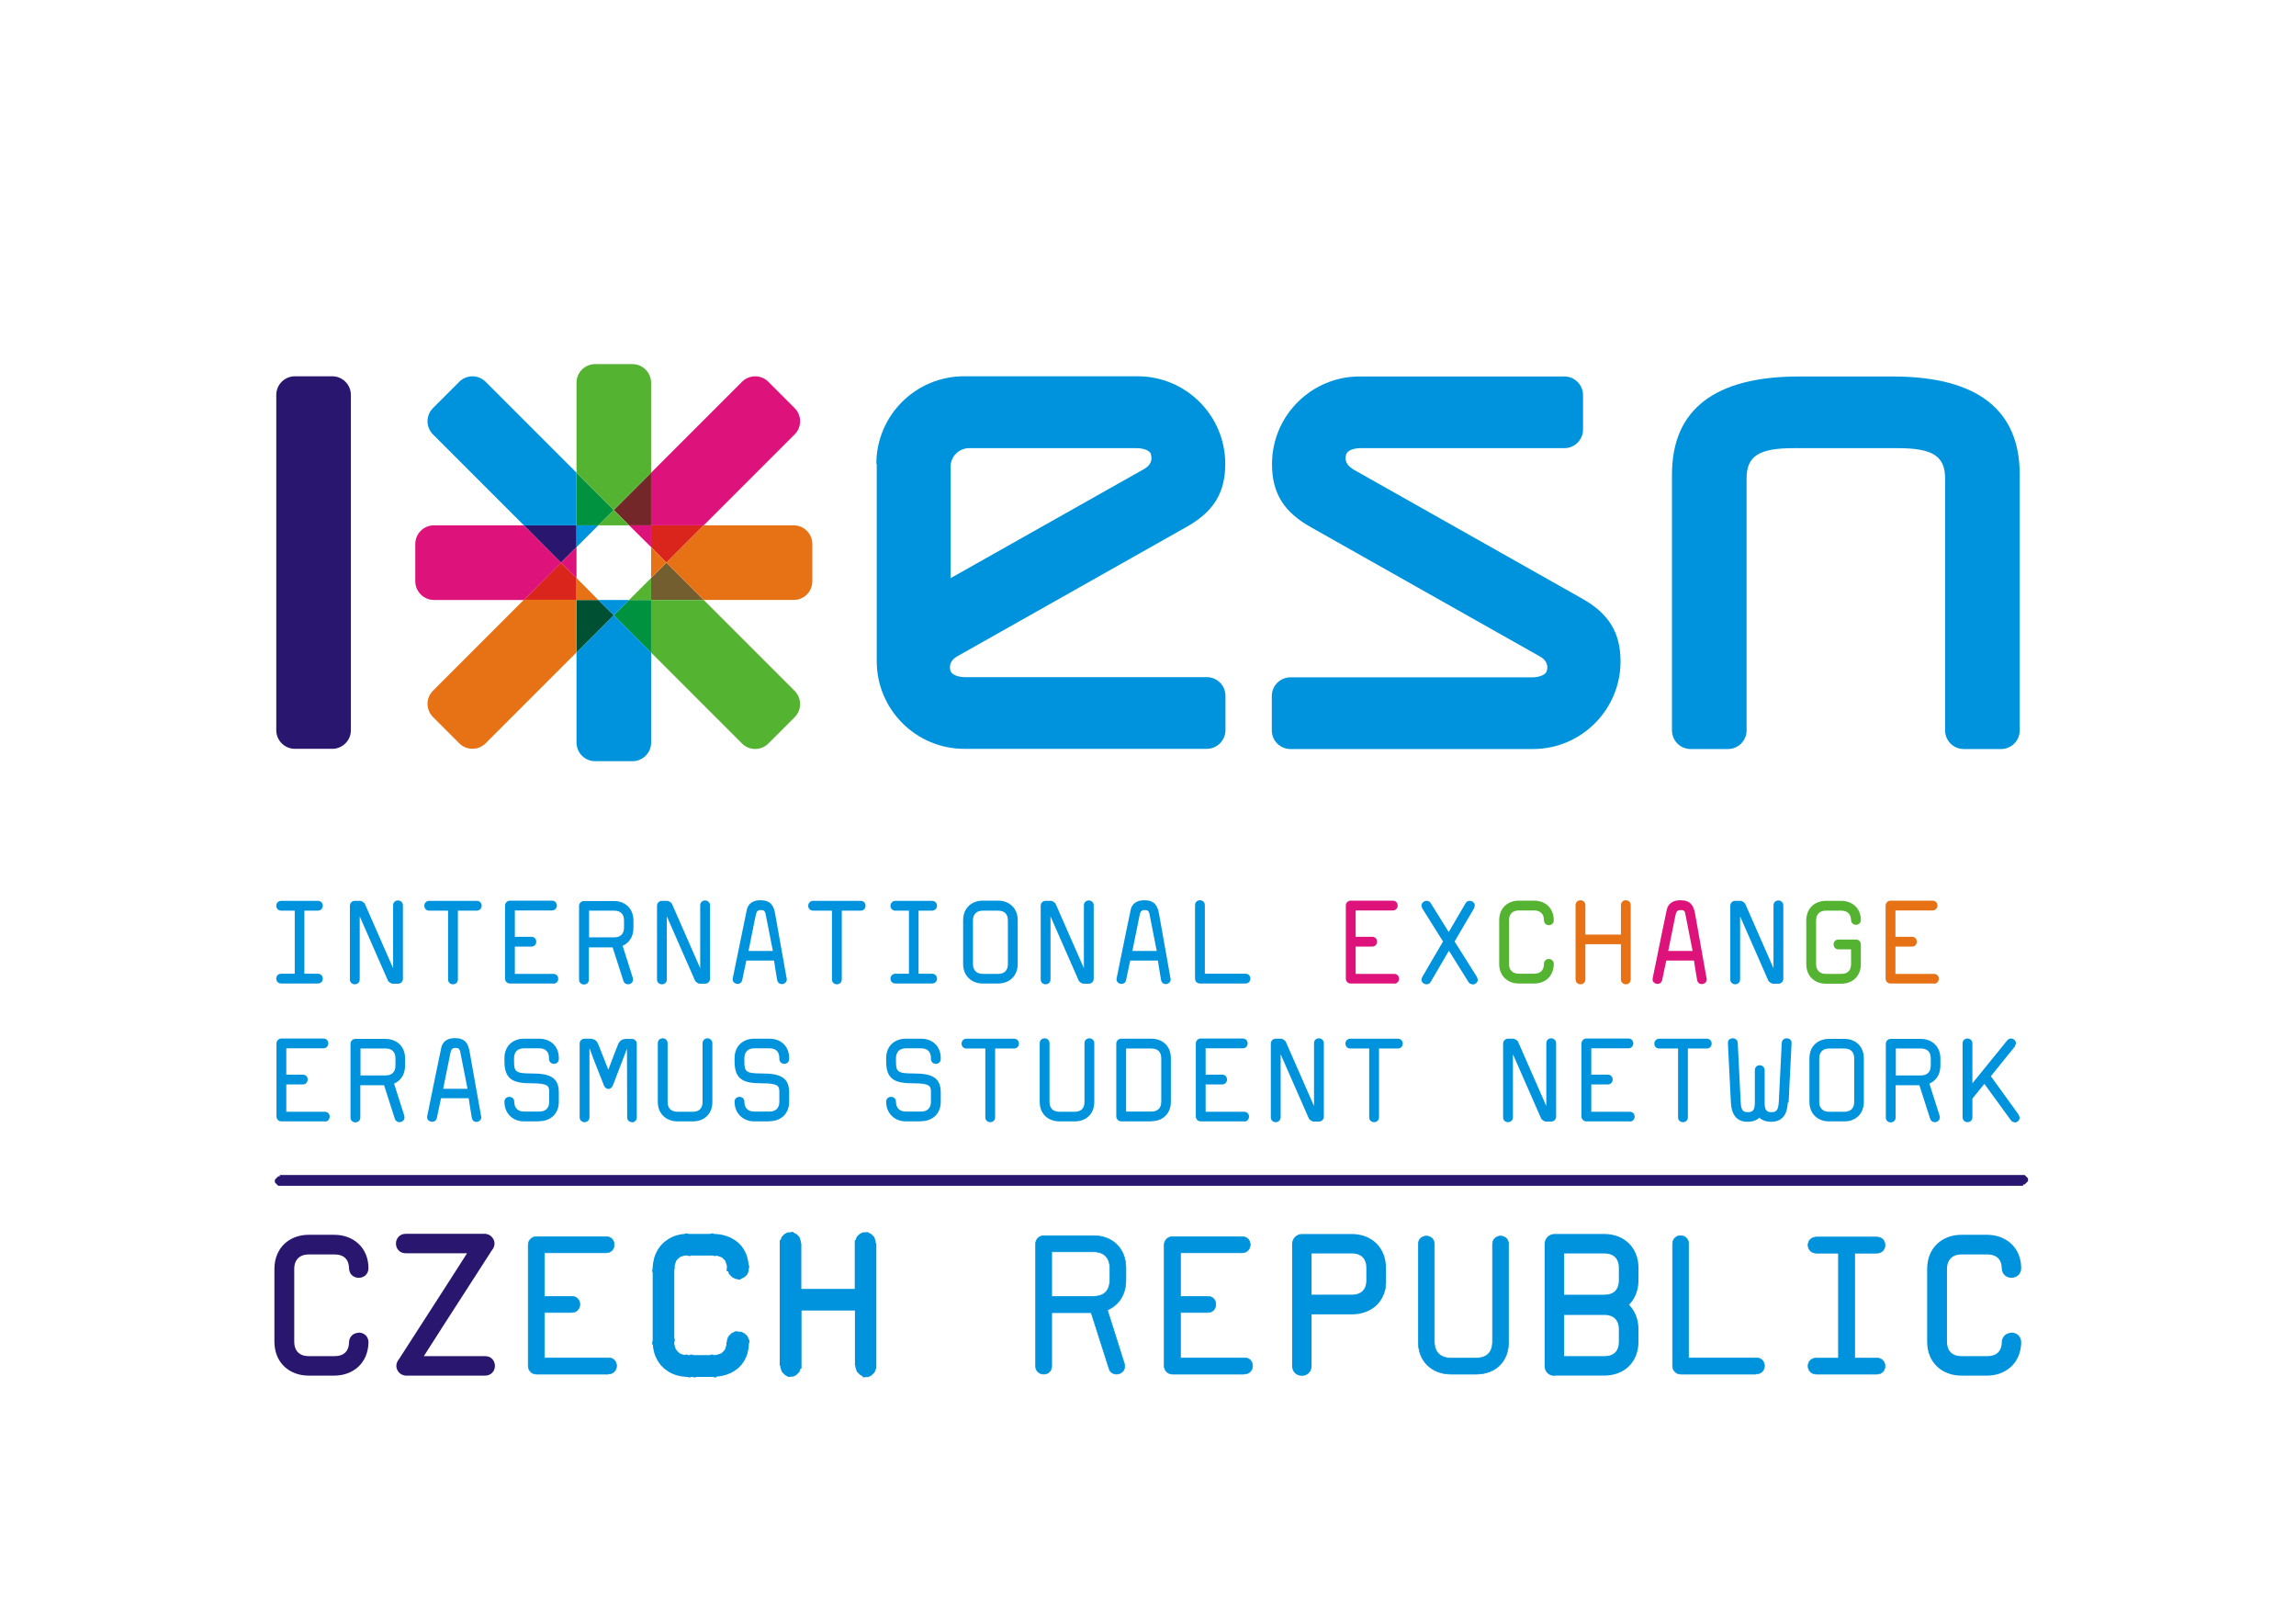 <?xml version="1.0" encoding="UTF-8"?>
<!DOCTYPE svg PUBLIC "-//W3C//DTD SVG 1.1//EN" "http://www.w3.org/Graphics/SVG/1.1/DTD/svg11.dtd">
<!-- Creator: CorelDRAW -->
<svg xmlns="http://www.w3.org/2000/svg" xml:space="preserve" width="11.693in" height="8.268in" style="shape-rendering:geometricPrecision; text-rendering:geometricPrecision; image-rendering:optimizeQuality; fill-rule:evenodd; clip-rule:evenodd"
viewBox="0 0 11.693 8.268">
 <defs>
  <style type="text/css">
   <![CDATA[
    .str0 {stroke:#0093DD;stroke-width:0.003;stroke-linecap:round;stroke-linejoin:round}
    .str1 {stroke:#0093DD;stroke-width:0.017;stroke-linecap:round;stroke-linejoin:round}
    .str2 {stroke:#28166F;stroke-width:0.017;stroke-linecap:round;stroke-linejoin:round}
    .fil0 {fill:none}
    .fil6 {fill:#005033;fill-rule:nonzero}
    .fil3 {fill:#00923F;fill-rule:nonzero}
    .fil9 {fill:#0093DD;fill-rule:nonzero}
    .fil5 {fill:#28166F;fill-rule:nonzero}
    .fil8 {fill:#55B332;fill-rule:nonzero}
    .fil4 {fill:#725E2F;fill-rule:nonzero}
    .fil2 {fill:#742729;fill-rule:nonzero}
    .fil1 {fill:#DA251D;fill-rule:nonzero}
    .fil7 {fill:#DD137B;fill-rule:nonzero}
    .fil10 {fill:#E67215;fill-rule:nonzero}
   ]]>
  </style>
 </defs>
 <g id="Layer_x0020_1">
  <rect class="fil0" x="0.008" y="-0.006" width="11.678" height="8.28"/>
  <g id="_145962880">
   <g>
    <polygon id="_145467408" class="fil1" points="3.394,2.865 3.584,2.675 3.316,2.675 3.316,2.786 "/>
    <polygon id="_145466888" class="fil2" points="3.126,2.597 3.204,2.675 3.316,2.675 3.316,2.407 "/>
    <polygon id="_145907416" class="fil3" points="3.316,3.055 3.204,3.055 3.126,3.133 3.316,3.323 "/>
    <polygon id="_145968264" class="fil4" points="3.394,2.865 3.316,2.943 3.316,3.055 3.584,3.055 "/>
    <polygon id="_21388016" class="fil5" points="2.936,2.675 2.668,2.675 2.857,2.865 2.936,2.786 "/>
    <polygon id="_145799688" class="fil3" points="2.936,2.407 2.936,2.675 3.047,2.675 3.126,2.597 "/>
    <polygon id="_145723424" class="fil1" points="2.668,3.055 2.936,3.055 2.936,2.943 2.857,2.865 "/>
    <polygon id="_145990912" class="fil6" points="2.936,3.323 3.126,3.133 3.047,3.055 2.936,3.055 "/>
    <path id="_145874784" class="fil7" d="M4.047 2.078l-0.134 -0.134c-0.037,-0.037 -0.097,-0.037 -0.134,0l-0.463 0.463 0 0.268 0.268 0 0.463 -0.463c0.037,-0.037 0.037,-0.097 0,-0.134z"/>
    <polygon id="_145439216" class="fil7" points="3.316,2.786 3.316,2.675 3.204,2.675 "/>
    <polygon id="_145796992" class="fil8" points="3.204,3.055 3.316,3.055 3.316,2.943 "/>
    <path id="_145757928" class="fil8" d="M3.584 3.055l-0.268 0 0 0.268 0.463 0.463c0.037,0.037 0.097,0.037 0.134,0l0.134 -0.134c0.037,-0.037 0.037,-0.097 0,-0.134l-0.463 -0.463z"/>
    <polygon id="_145792480" class="fil9" points="3.047,2.675 2.936,2.675 2.936,2.786 "/>
    <path id="_145792960" class="fil9" d="M2.668 2.675l0.268 0 0 -0.268 -0.463 -0.463c-0.037,-0.037 -0.097,-0.037 -0.134,0l-0.134 0.134c-0.037,0.037 -0.037,0.097 0,0.134l0.463 0.463z"/>
    <path id="_145792912" class="fil10" d="M2.205 3.517c-0.037,0.037 -0.037,0.097 0,0.134l0.134 0.134c0.037,0.037 0.097,0.037 0.134,0l0.463 -0.463 0 -0.268 -0.268 0 -0.463 0.463z"/>
    <polygon id="_22828544" class="fil10" points="2.936,2.943 2.936,3.055 3.047,3.055 "/>
    <polygon id="_145497952" class="fil10" points="3.316,2.943 3.394,2.865 3.316,2.786 "/>
    <path id="_145487288" class="fil10" d="M4.042 2.675l-0.458 0 -0.19 0.19 0.19 0.19 0.458 0c0.052,0 0.095,-0.042 0.095,-0.095l0 -0.19c0,-0.052 -0.042,-0.095 -0.095,-0.095z"/>
    <polygon id="_145797896" class="fil7" points="2.936,2.786 2.857,2.865 2.936,2.943 "/>
    <path id="_145861872" class="fil7" d="M2.668 3.055l0.19 -0.19 -0.19 -0.19 -0.458 0c-0.052,0 -0.095,0.042 -0.095,0.095l0 0.19c0,0.052 0.043,0.095 0.095,0.095l0.458 0z"/>
    <path id="_145479696" class="fil9" d="M9.135 2.282c-0.177,0 -0.24,0.04 -0.24,0.154l0 1.283c0,0.052 -0.042,0.095 -0.095,0.095l-0.19 0c-0.052,0 -0.095,-0.042 -0.095,-0.095l0 -1.303c0,-0.331 0.218,-0.499 0.648,-0.499l0.475 0c0.43,0 0.648,0.168 0.648,0.499l0 1.303c0,0.052 -0.042,0.095 -0.095,0.095l-0.19 0c-0.052,0 -0.095,-0.042 -0.095,-0.095l0 -1.283c0,-0.113 -0.063,-0.154 -0.24,-0.154l-0.531 0z"/>
    <path id="_145307968" class="fil9" d="M6.89 2.388c-0.031,-0.017 -0.044,-0.045 -0.034,-0.075 0.007,-0.021 0.042,-0.031 0.072,-0.031l1.039 0c0.052,0 0.095,-0.042 0.095,-0.095l0 -0.175c0,-0.052 -0.042,-0.095 -0.095,-0.095l-1.043 0c-0.246,0 -0.446,0.2 -0.446,0.446 0,0.149 0.061,0.245 0.199,0.322l1.166 0.658c0.031,0.017 0.044,0.045 0.034,0.075 -0.007,0.02 -0.042,0.031 -0.073,0.031l-1.232 0c-0.052,0 -0.095,0.042 -0.095,0.095l0 0.175c0,0.052 0.042,0.095 0.095,0.095l1.235 0c0.246,0 0.446,-0.2 0.446,-0.446 0,-0.149 -0.062,-0.246 -0.199,-0.322l-1.166 -0.658z"/>
    <path id="_145488248" class="fil9" d="M4.463 2.362c0,-0.246 0.2,-0.446 0.446,-0.446l0.885 0c0.246,0 0.446,0.2 0.446,0.446 0,0.149 -0.061,0.245 -0.199,0.322l-1.166 0.658c-0.031,0.017 -0.044,0.045 -0.034,0.075 0.007,0.02 0.042,0.031 0.073,0.031l1.232 0c0.052,0 0.095,0.042 0.095,0.095l0 0.175c0,0.052 -0.043,0.095 -0.095,0.095l-1.235 0c-0.246,0 -0.446,-0.2 -0.446,-0.446l0 -1.005zm1.399 -0.049c-0.007,-0.021 -0.042,-0.031 -0.073,-0.031l-0.853 0c-0.052,0 -0.095,0.042 -0.095,0.095l0 0.567 0.986 -0.556c0.031,-0.017 0.044,-0.045 0.034,-0.075z"/>
    <path id="_145399776" class="fil8" d="M3.316 1.949c0,-0.052 -0.043,-0.095 -0.095,-0.095l-0.19 0c-0.052,0 -0.095,0.042 -0.095,0.095l0 0.458 0.19 0.19 0.19 -0.19 0 -0.458z"/>
    <polygon id="_146312160" class="fil8" points="3.204,2.675 3.126,2.597 3.047,2.675 "/>
    <polygon id="_145423336" class="fil9" points="3.047,3.055 3.126,3.133 3.204,3.055 "/>
    <path id="_146201272" class="fil9" d="M3.126 3.133l-0.19 0.19 0 0.458c0,0.052 0.042,0.095 0.095,0.095l0.19 0c0.052,0 0.095,-0.042 0.095,-0.095l0 -0.458 -0.19 -0.19z"/>
    <path id="_145840376" class="fil5" d="M1.692 3.813c0.052,0 0.095,-0.042 0.095,-0.095l0 -1.707c0,-0.052 -0.042,-0.095 -0.095,-0.095l-0.19 0c-0.052,0 -0.095,0.042 -0.095,0.095l0 1.707c0,0.052 0.042,0.095 0.095,0.095l0.19 0z"/>
   </g>
   <g>
    <g>
     <path id="_145956272" class="fil9" d="M1.654 5.71l-0.221 0c-0.014,0 -0.025,-0.011 -0.025,-0.025l0 -0.372c0,-0.013 0.011,-0.025 0.025,-0.025l0.214 0c0.016,0 0.025,0.012 0.025,0.025 0,0.012 -0.009,0.025 -0.025,0.025l-0.189 0 0 0.134 0.084 0c0.016,0 0.025,0.012 0.025,0.025 0,0.012 -0.009,0.025 -0.025,0.025l-0.084 0 0 0.139 0.196 0c0.016,0 0.025,0.012 0.025,0.025 0,0.012 -0.008,0.025 -0.025,0.025z"/>
     <path id="_145412344" class="fil9" d="M2.007 5.518l0.052 0.163 0.001 0.009c0,0.015 -0.013,0.024 -0.026,0.024 -0.009,0 -0.019,-0.005 -0.023,-0.017l-0.055 -0.171 -0.121 0 0 0.164c0,0.016 -0.012,0.025 -0.025,0.025 -0.012,0 -0.025,-0.008 -0.025,-0.025l0 -0.375c0,-0.014 0.011,-0.025 0.025,-0.025l0.153 0c0.057,0 0.1,0.038 0.1,0.099l0 0.037c0,0.046 -0.023,0.078 -0.057,0.092zm0.007 -0.129c0,-0.033 -0.018,-0.05 -0.05,-0.05l-0.128 0 0 0.137 0.128 0c0.031,0 0.05,-0.017 0.05,-0.05l0 -0.037z"/>
     <path id="_145837480" class="fil9" d="M2.427 5.713c-0.011,0 -0.021,-0.006 -0.024,-0.021 -0.006,-0.033 -0.011,-0.066 -0.016,-0.1l-0.141 0 -0.021 0.1c-0.003,0.014 -0.013,0.02 -0.024,0.02 -0.013,0 -0.026,-0.009 -0.026,-0.024l0.001 -0.006c0.023,-0.115 0.071,-0.346 0.071,-0.346 0.007,-0.035 0.034,-0.05 0.07,-0.05 0.052,0 0.068,0.028 0.075,0.071l0.058 0.326 0.001 0.006c0,0.015 -0.013,0.024 -0.026,0.024zm-0.085 -0.363c-0.004,-0.013 -0.011,-0.014 -0.023,-0.014 -0.017,0 -0.022,0.009 -0.026,0.03l-0.036 0.178 0.124 0 -0.038 -0.193z"/>
     <path id="_145838264" class="fil9" d="M2.746 5.71l-0.078 0c-0.055,0 -0.099,-0.039 -0.099,-0.1 0,-0.016 0.012,-0.025 0.025,-0.025 0.012,0 0.025,0.008 0.025,0.025 0,0.033 0.02,0.05 0.05,0.05l0.078 0c0.031,0 0.05,-0.017 0.05,-0.05l0 -0.047c0,-0.031 -0.001,-0.047 -0.089,-0.047 -0.09,0 -0.139,-0.016 -0.139,-0.111l0 -0.017c0,-0.063 0.044,-0.099 0.099,-0.099l0.078 0c0.058,0 0.1,0.038 0.1,0.099l0 0.004c0,0.016 -0.012,0.025 -0.025,0.025 -0.012,0 -0.025,-0.009 -0.025,-0.025l0 -0.004c0,-0.033 -0.018,-0.05 -0.05,-0.05l-0.078 0c-0.03,0 -0.05,0.017 -0.05,0.05l0 0.017c0,0.052 0.008,0.061 0.089,0.061 0.095,0 0.139,0.021 0.139,0.097l0 0.047c0,0.062 -0.043,0.099 -0.1,0.099z"/>
     <path id="_145393216" class="fil9" d="M3.219 5.714c-0.012,0 -0.025,-0.008 -0.025,-0.025l-0.001 -0.349c-0.004,0.009 0.01,-0.024 -0.071,0.185 -0.005,0.013 -0.014,0.02 -0.023,0.02 -0.009,0 -0.019,-0.006 -0.024,-0.02 -0.023,-0.06 -0.05,-0.123 -0.072,-0.186l-0.001 0 0 0.35c0,0.016 -0.012,0.025 -0.025,0.025 -0.012,0 -0.025,-0.008 -0.025,-0.025l0 -0.375c0,-0.014 0.011,-0.025 0.025,-0.025l0.026 0c0.033,0 0.039,0.016 0.049,0.041l0.046 0.117c0.011,-0.027 0.033,-0.089 0.05,-0.13 0.009,-0.02 0.022,-0.027 0.044,-0.027l0.026 0c0.014,0 0.025,0.011 0.025,0.025l0 0.375c0,0.016 -0.013,0.025 -0.025,0.025z"/>
     <path id="_145396608" class="fil9" d="M3.528 5.71l-0.078 0c-0.055,0 -0.1,-0.037 -0.1,-0.099l0 -0.299c0,-0.016 0.012,-0.025 0.025,-0.025 0.012,0 0.025,0.009 0.025,0.025l0 0.299c0,0.033 0.019,0.05 0.05,0.05l0.078 0c0.031,0 0.05,-0.016 0.05,-0.05l0 -0.299c0,-0.016 0.012,-0.025 0.025,-0.025 0.012,0 0.025,0.009 0.025,0.025l0 0.299c0,0.062 -0.042,0.099 -0.099,0.099z"/>
     <path id="_22906256" class="fil9" d="M3.919 5.71l-0.078 0c-0.055,0 -0.1,-0.039 -0.1,-0.1 0,-0.016 0.012,-0.025 0.025,-0.025 0.012,0 0.025,0.008 0.025,0.025 0,0.033 0.02,0.05 0.05,0.05l0.078 0c0.031,0 0.05,-0.017 0.05,-0.05l0 -0.047c0,-0.031 -0.001,-0.047 -0.089,-0.047 -0.09,0 -0.139,-0.016 -0.139,-0.111l0 -0.017c0,-0.063 0.044,-0.099 0.1,-0.099l0.078 0c0.058,0 0.1,0.038 0.1,0.099l0 0.004c0,0.016 -0.012,0.025 -0.025,0.025 -0.012,0 -0.025,-0.009 -0.025,-0.025l0 -0.004c0,-0.033 -0.018,-0.05 -0.05,-0.05l-0.078 0c-0.03,0 -0.05,0.017 -0.05,0.05l0 0.017c0,0.052 0.008,0.061 0.089,0.061 0.095,0 0.139,0.021 0.139,0.097l0 0.047c0,0.062 -0.043,0.099 -0.1,0.099z"/>
     <path id="_22911344" class="fil9" d="M4.691 5.71l-0.078 0c-0.055,0 -0.1,-0.039 -0.1,-0.1 0,-0.016 0.012,-0.025 0.025,-0.025 0.012,0 0.025,0.008 0.025,0.025 0,0.033 0.02,0.05 0.05,0.05l0.078 0c0.031,0 0.05,-0.017 0.05,-0.05l0 -0.047c0,-0.031 -0.001,-0.047 -0.089,-0.047 -0.09,0 -0.139,-0.016 -0.139,-0.111l0 -0.017c0,-0.063 0.044,-0.099 0.1,-0.099l0.078 0c0.058,0 0.1,0.038 0.1,0.099l0 0.004c0,0.016 -0.012,0.025 -0.025,0.025 -0.012,0 -0.025,-0.009 -0.025,-0.025l0 -0.004c0,-0.033 -0.018,-0.05 -0.05,-0.05l-0.078 0c-0.03,0 -0.05,0.017 -0.05,0.05l0 0.017c0,0.052 0.008,0.061 0.089,0.061 0.095,0 0.139,0.021 0.139,0.097l0 0.047c0,0.062 -0.043,0.099 -0.1,0.099z"/>
     <path id="_22911096" class="fil9" d="M5.164 5.339l-0.096 0 0 0.35c0,0.016 -0.012,0.025 -0.025,0.025 -0.012,0 -0.025,-0.008 -0.025,-0.025l0 -0.35 -0.096 0c-0.016,0 -0.025,-0.012 -0.025,-0.025 0,-0.012 0.009,-0.025 0.025,-0.025l0.242 0c0.016,0 0.025,0.012 0.025,0.025 0,0.012 -0.008,0.025 -0.025,0.025z"/>
     <path id="_145313824" class="fil9" d="M5.473 5.71l-0.078 0c-0.056,0 -0.1,-0.037 -0.1,-0.099l0 -0.299c0,-0.016 0.012,-0.025 0.025,-0.025 0.012,0 0.025,0.009 0.025,0.025l0 0.299c0,0.033 0.019,0.05 0.05,0.05l0.078 0c0.031,0 0.05,-0.016 0.05,-0.05l0 -0.299c0,-0.016 0.012,-0.025 0.025,-0.025 0.012,0 0.025,0.009 0.025,0.025l0 0.299c0,0.062 -0.042,0.099 -0.1,0.099z"/>
     <path id="_145480040" class="fil9" d="M5.864 5.71l-0.154 0c-0.013,0 -0.025,-0.011 -0.025,-0.025l0 -0.371c0,-0.014 0.011,-0.025 0.025,-0.025l0.154 0c0.057,0 0.099,0.038 0.099,0.099l0 0.222c0,0.062 -0.043,0.099 -0.099,0.099zm0.05 -0.321c0,-0.033 -0.018,-0.05 -0.05,-0.05l-0.129 0 0 0.321 0.129 0c0.031,0 0.05,-0.017 0.05,-0.05l0 -0.222z"/>
     <path id="_145879752" class="fil9" d="M6.336 5.71l-0.221 0c-0.014,0 -0.025,-0.011 -0.025,-0.025l0 -0.372c0,-0.013 0.011,-0.025 0.025,-0.025l0.214 0c0.016,0 0.025,0.012 0.025,0.025 0,0.012 -0.008,0.025 -0.025,0.025l-0.189 0 0 0.134 0.084 0c0.016,0 0.025,0.012 0.025,0.025 0,0.012 -0.009,0.025 -0.025,0.025l-0.084 0 0 0.139 0.196 0c0.016,0 0.025,0.012 0.025,0.025 0,0.012 -0.009,0.025 -0.025,0.025z"/>
     <path id="_146036336" class="fil9" d="M6.717 5.711l-0.028 0c-0.006,0 -0.02,-0.009 -0.023,-0.015l-0.144 -0.328 0 0.321c0,0.016 -0.012,0.025 -0.025,0.025 -0.012,0 -0.025,-0.008 -0.025,-0.025l0 -0.375c0,-0.014 0.011,-0.025 0.025,-0.025l0.028 0c0.006,0 0.02,0.009 0.023,0.015l0.144 0.328 0 -0.32c0,-0.016 0.012,-0.025 0.025,-0.025 0.012,0 0.025,0.009 0.025,0.025l0 0.374c0,0.013 -0.011,0.025 -0.025,0.025z"/>
     <path id="_145484048" class="fil9" d="M7.119 5.339l-0.096 0 0 0.35c0,0.016 -0.012,0.025 -0.025,0.025 -0.012,0 -0.025,-0.008 -0.025,-0.025l0 -0.35 -0.096 0c-0.016,0 -0.025,-0.012 -0.025,-0.025 0,-0.012 0.008,-0.025 0.025,-0.025l0.242 0c0.016,0 0.025,0.012 0.025,0.025 0,0.012 -0.009,0.025 -0.025,0.025z"/>
     <path id="_145919608" class="fil9" d="M7.9 5.711l-0.028 0c-0.006,0 -0.02,-0.009 -0.023,-0.015l-0.144 -0.328 0 0.321c0,0.016 -0.012,0.025 -0.025,0.025 -0.012,0 -0.025,-0.008 -0.025,-0.025l0 -0.375c0,-0.014 0.011,-0.025 0.025,-0.025l0.028 0c0.006,0 0.02,0.009 0.023,0.015l0.144 0.328 0 -0.32c0,-0.016 0.012,-0.025 0.025,-0.025 0.012,0 0.025,0.009 0.025,0.025l0 0.374c0,0.013 -0.011,0.025 -0.025,0.025z"/>
     <path id="_145487632" class="fil9" d="M8.3 5.71l-0.221 0c-0.014,0 -0.025,-0.011 -0.025,-0.025l0 -0.372c0,-0.013 0.011,-0.025 0.025,-0.025l0.214 0c0.016,0 0.025,0.012 0.025,0.025 0,0.012 -0.009,0.025 -0.025,0.025l-0.189 0 0 0.134 0.084 0c0.016,0 0.025,0.012 0.025,0.025 0,0.012 -0.009,0.025 -0.025,0.025l-0.084 0 0 0.139 0.196 0c0.016,0 0.025,0.012 0.025,0.025 0,0.012 -0.009,0.025 -0.025,0.025z"/>
     <path id="_145488592" class="fil9" d="M8.692 5.339l-0.096 0 0 0.35c0,0.016 -0.012,0.025 -0.025,0.025 -0.012,0 -0.025,-0.008 -0.025,-0.025l0 -0.35 -0.096 0c-0.016,0 -0.025,-0.012 -0.025,-0.025 0,-0.012 0.009,-0.025 0.025,-0.025l0.242 0c0.016,0 0.025,0.012 0.025,0.025 0,0.012 -0.008,0.025 -0.025,0.025z"/>
     <path id="_145857336" class="fil9" d="M9.105 5.614c-0.003,0.053 -0.022,0.098 -0.085,0.098 -0.028,0 -0.048,-0.009 -0.06,-0.021 -0.013,0.013 -0.033,0.021 -0.06,0.021 -0.063,0 -0.082,-0.046 -0.085,-0.098 -0.018,-0.357 -0.015,-0.301 -0.015,-0.303 -0.001,-0.016 0.012,-0.024 0.025,-0.024 0.012,0 0.024,0.008 0.025,0.024l0.015 0.301c0.002,0.043 0.013,0.051 0.036,0.051 0.026,0 0.036,-0.01 0.036,-0.05l0 -0.163c0,-0.017 0.012,-0.026 0.025,-0.026 0.012,0 0.025,0.009 0.025,0.026l0 0.163c0,0.04 0.009,0.05 0.036,0.05 0.023,0 0.033,-0.009 0.036,-0.051l0.015 -0.301c0.001,-0.016 0.013,-0.024 0.025,-0.024 0.013,0 0.026,0.008 0.025,0.024 0,0.002 0.003,-0.054 -0.015,0.303z"/>
     <path id="_145798176" class="fil9" d="M9.393 5.71l-0.078 0c-0.056,0 -0.1,-0.037 -0.1,-0.099l0 -0.222c0,-0.063 0.044,-0.099 0.1,-0.099l0.078 0c0.057,0 0.099,0.038 0.099,0.099l0 0.222c0,0.062 -0.043,0.099 -0.099,0.099zm0.05 -0.321c0,-0.033 -0.019,-0.05 -0.05,-0.05l-0.078 0c-0.03,0 -0.05,0.017 -0.05,0.05l0 0.222c0,0.033 0.02,0.05 0.05,0.05l0.078 0c0.031,0 0.05,-0.017 0.05,-0.05l0 -0.222z"/>
     <path id="_22927496" class="fil9" d="M9.826 5.518l0.052 0.163 0.001 0.009c0,0.015 -0.013,0.024 -0.026,0.024 -0.009,0 -0.019,-0.005 -0.023,-0.017l-0.055 -0.171 -0.121 0 0 0.164c0,0.016 -0.012,0.025 -0.025,0.025 -0.012,0 -0.025,-0.008 -0.025,-0.025l0 -0.375c0,-0.014 0.011,-0.025 0.025,-0.025l0.153 0c0.057,0 0.1,0.038 0.1,0.099l0 0.037c0,0.046 -0.023,0.078 -0.057,0.092zm0.007 -0.129c0,-0.033 -0.018,-0.05 -0.05,-0.05l-0.128 0 0 0.137 0.128 0c0.031,0 0.05,-0.017 0.05,-0.05l0 -0.037z"/>
     <path id="_22930592" class="fil9" d="M10.259 5.714c-0.007,0 -0.014,-0.003 -0.019,-0.011l-0.134 -0.184 -0.061 0.075 0 0.095c0,0.016 -0.012,0.025 -0.025,0.025 -0.012,0 -0.025,-0.009 -0.025,-0.025l0 -0.376c0,-0.016 0.012,-0.025 0.025,-0.025 0.012,0 0.025,0.009 0.025,0.025l0 0.203c0.059,-0.073 0.118,-0.145 0.177,-0.218 0.006,-0.007 0.013,-0.01 0.019,-0.01 0.014,0 0.026,0.011 0.026,0.025l-0.006 0.016 -0.122 0.151 0.141 0.195 0.006 0.015c0,0.014 -0.013,0.026 -0.026,0.026z"/>
    </g>
    <g>
     <path id="_145885000" class="fil9" d="M1.618 5.008l-0.185 0c-0.017,0 -0.026,-0.012 -0.026,-0.025 0,-0.012 0.008,-0.025 0.026,-0.025l0.068 0 0 -0.321 -0.068 0c-0.017,0 -0.026,-0.012 -0.026,-0.025 0,-0.012 0.008,-0.025 0.026,-0.025l0.185 0c0.017,0 0.026,0.012 0.026,0.025 0,0.012 -0.009,0.025 -0.026,0.025l-0.068 0 0 0.321 0.068 0c0.017,0 0.026,0.013 0.026,0.025 0,0.013 -0.009,0.025 -0.026,0.025z"/>
     <path id="_146270000" class="fil9" d="M2.027 5.009l-0.028 0c-0.006,0 -0.02,-0.009 -0.023,-0.015l-0.144 -0.328 0 0.321c0,0.016 -0.012,0.025 -0.025,0.025 -0.012,0 -0.025,-0.008 -0.025,-0.025l0 -0.375c0,-0.014 0.011,-0.025 0.025,-0.025l0.028 0c0.006,0 0.02,0.009 0.023,0.015l0.144 0.328 0 -0.32c0,-0.016 0.012,-0.025 0.025,-0.025 0.012,0 0.025,0.009 0.025,0.025l0 0.374c0,0.014 -0.011,0.025 -0.025,0.025z"/>
     <path id="_146312760" class="fil9" d="M2.428 4.637l-0.096 0 0 0.35c0,0.016 -0.012,0.025 -0.025,0.025 -0.012,0 -0.025,-0.008 -0.025,-0.025l0 -0.35 -0.096 0c-0.016,0 -0.025,-0.012 -0.025,-0.025 0,-0.012 0.008,-0.025 0.025,-0.025l0.242 0c0.016,0 0.025,0.012 0.025,0.025 0,0.012 -0.009,0.025 -0.025,0.025z"/>
     <path id="_145891312" class="fil9" d="M2.818 5.008l-0.221 0c-0.014,0 -0.025,-0.011 -0.025,-0.025l0 -0.372c0,-0.013 0.011,-0.025 0.025,-0.025l0.214 0c0.016,0 0.025,0.012 0.025,0.025 0,0.012 -0.009,0.025 -0.025,0.025l-0.189 0 0 0.134 0.084 0c0.016,0 0.025,0.012 0.025,0.025 0,0.012 -0.008,0.025 -0.025,0.025l-0.084 0 0 0.139 0.196 0c0.016,0 0.025,0.012 0.025,0.025 0,0.012 -0.009,0.025 -0.025,0.025z"/>
     <path id="_145980336" class="fil9" d="M3.171 4.816l0.052 0.164 0.001 0.008c0,0.015 -0.013,0.024 -0.026,0.024 -0.009,0 -0.019,-0.005 -0.023,-0.017l-0.055 -0.171 -0.121 0 0 0.164c0,0.016 -0.012,0.025 -0.025,0.025 -0.012,0 -0.025,-0.008 -0.025,-0.025l0 -0.375c0,-0.014 0.011,-0.025 0.025,-0.025l0.153 0c0.057,0 0.099,0.038 0.099,0.1l0 0.037c0,0.046 -0.023,0.077 -0.057,0.092zm0.007 -0.129c0,-0.033 -0.018,-0.05 -0.05,-0.05l-0.128 0 0 0.136 0.128 0c0.031,0 0.05,-0.017 0.05,-0.05l0 -0.037z"/>
     <path id="_145864816" class="fil9" d="M3.591 5.009l-0.028 0c-0.006,0 -0.02,-0.009 -0.023,-0.015l-0.144 -0.328 0 0.321c0,0.016 -0.012,0.025 -0.025,0.025 -0.012,0 -0.025,-0.008 -0.025,-0.025l0 -0.375c0,-0.014 0.011,-0.025 0.025,-0.025l0.028 0c0.006,0 0.02,0.009 0.023,0.015l0.144 0.328 0 -0.32c0,-0.016 0.012,-0.025 0.025,-0.025 0.012,0 0.025,0.009 0.025,0.025l0 0.374c0,0.014 -0.011,0.025 -0.025,0.025z"/>
     <path id="_146441096" class="fil9" d="M3.982 5.011c-0.011,0 -0.021,-0.006 -0.024,-0.021 -0.006,-0.033 -0.011,-0.066 -0.016,-0.099l-0.141 0 -0.021 0.099c-0.003,0.014 -0.013,0.02 -0.023,0.02 -0.013,0 -0.026,-0.009 -0.026,-0.024l0.001 -0.006c0.024,-0.115 0.071,-0.346 0.071,-0.346 0.007,-0.035 0.034,-0.05 0.07,-0.05 0.052,0 0.068,0.028 0.075,0.071l0.058 0.326 0.001 0.006c0,0.015 -0.013,0.024 -0.026,0.024zm-0.085 -0.363c-0.004,-0.013 -0.011,-0.014 -0.023,-0.014 -0.017,0 -0.022,0.009 -0.026,0.03l-0.036 0.178 0.124 0 -0.038 -0.193z"/>
     <path id="_146182128" class="fil9" d="M4.383 4.637l-0.096 0 0 0.35c0,0.016 -0.012,0.025 -0.025,0.025 -0.012,0 -0.025,-0.008 -0.025,-0.025l0 -0.35 -0.096 0c-0.016,0 -0.025,-0.012 -0.025,-0.025 0,-0.012 0.009,-0.025 0.025,-0.025l0.242 0c0.016,0 0.025,0.012 0.025,0.025 0,0.012 -0.008,0.025 -0.025,0.025z"/>
     <path id="_145753992" class="fil9" d="M4.746 5.008l-0.185 0c-0.017,0 -0.026,-0.012 -0.026,-0.025 0,-0.012 0.009,-0.025 0.026,-0.025l0.068 0 0 -0.321 -0.068 0c-0.017,0 -0.026,-0.012 -0.026,-0.025 0,-0.012 0.009,-0.025 0.026,-0.025l0.185 0c0.017,0 0.026,0.012 0.026,0.025 0,0.012 -0.009,0.025 -0.026,0.025l-0.068 0 0 0.321 0.068 0c0.017,0 0.026,0.013 0.026,0.025 0,0.013 -0.009,0.025 -0.026,0.025z"/>
     <path id="_145754216" class="fil9" d="M5.083 5.008l-0.078 0c-0.055,0 -0.1,-0.037 -0.1,-0.1l0 -0.222c0,-0.063 0.044,-0.1 0.1,-0.1l0.078 0c0.057,0 0.1,0.038 0.1,0.1l0 0.222c0,0.062 -0.043,0.1 -0.1,0.1zm0.05 -0.321c0,-0.033 -0.018,-0.05 -0.05,-0.05l-0.078 0c-0.03,0 -0.05,0.017 -0.05,0.05l0 0.222c0,0.033 0.02,0.05 0.05,0.05l0.078 0c0.031,0 0.05,-0.017 0.05,-0.05l0 -0.222z"/>
     <path id="_145928600" class="fil9" d="M5.545 5.009l-0.028 0c-0.006,0 -0.02,-0.009 -0.023,-0.015l-0.144 -0.328 0 0.321c0,0.016 -0.012,0.025 -0.025,0.025 -0.012,0 -0.025,-0.008 -0.025,-0.025l0 -0.375c0,-0.014 0.011,-0.025 0.025,-0.025l0.028 0c0.006,0 0.02,0.009 0.023,0.015l0.144 0.328 0 -0.32c0,-0.016 0.012,-0.025 0.025,-0.025 0.012,0 0.025,0.009 0.025,0.025l0 0.374c0,0.014 -0.011,0.025 -0.025,0.025z"/>
     <path id="_145755048" class="fil9" d="M5.937 5.011c-0.011,0 -0.021,-0.006 -0.024,-0.021 -0.006,-0.033 -0.011,-0.066 -0.016,-0.099l-0.141 0 -0.021 0.099c-0.003,0.014 -0.013,0.02 -0.023,0.02 -0.013,0 -0.026,-0.009 -0.026,-0.024l0.001 -0.006c0.023,-0.115 0.071,-0.346 0.071,-0.346 0.007,-0.035 0.034,-0.05 0.07,-0.05 0.052,0 0.068,0.028 0.075,0.071l0.058 0.326 0.001 0.006c0,0.015 -0.013,0.024 -0.026,0.024zm-0.085 -0.363c-0.004,-0.013 -0.011,-0.014 -0.023,-0.014 -0.017,0 -0.022,0.009 -0.026,0.03l-0.036 0.178 0.124 0 -0.038 -0.193z"/>
     <path id="_145755360" class="fil9" d="M6.342 5.008l-0.231 0c-0.014,0 -0.025,-0.011 -0.025,-0.025l0 -0.373c0,-0.017 0.012,-0.026 0.025,-0.026 0.012,0 0.025,0.008 0.025,0.026l0 0.348 0.206 0c0.017,0 0.026,0.012 0.026,0.025 0,0.012 -0.008,0.025 -0.026,0.025z"/>
     <path id="_145755776" class="fil7" d="M7.1 5.008l-0.221 0c-0.014,0 -0.025,-0.011 -0.025,-0.025l0 -0.372c0,-0.014 0.011,-0.025 0.025,-0.025l0.214 0c0.016,0 0.025,0.012 0.025,0.025 0,0.012 -0.008,0.025 -0.025,0.025l-0.189 0 0 0.134 0.084 0c0.016,0 0.025,0.012 0.025,0.025 0,0.012 -0.008,0.025 -0.025,0.025l-0.084 0 0 0.139 0.196 0c0.016,0 0.025,0.012 0.025,0.025 0,0.012 -0.009,0.025 -0.025,0.025z"/>
     <path id="_145756192" class="fil9" d="M7.5 5.012c-0.008,0 -0.016,-0.003 -0.021,-0.011l-0.1 -0.16 -0.093 0.159c-0.005,0.009 -0.013,0.012 -0.021,0.012 -0.013,0 -0.026,-0.01 -0.026,-0.024l0.004 -0.013 0.106 -0.181 -0.106 -0.169 -0.004 -0.014c0,-0.013 0.013,-0.024 0.026,-0.024 0.008,0 0.016,0.003 0.021,0.011l0.092 0.148 0.086 -0.147c0.005,-0.009 0.013,-0.012 0.021,-0.012 0.013,0 0.026,0.01 0.026,0.024l-0.004 0.014 -0.099 0.169 0.114 0.181 0.004 0.014c0,0.014 -0.014,0.024 -0.026,0.024z"/>
     <path id="_145753680" class="fil8" d="M7.813 5.008l-0.078 0c-0.055,0 -0.1,-0.037 -0.1,-0.1l0 -0.222c0,-0.063 0.044,-0.1 0.1,-0.1l0.078 0c0.057,0 0.1,0.038 0.1,0.1 0,0.016 -0.012,0.025 -0.025,0.025 -0.012,0 -0.025,-0.009 -0.025,-0.025 0,-0.033 -0.019,-0.05 -0.05,-0.05l-0.078 0c-0.03,0 -0.05,0.017 -0.05,0.05l0 0.222c0,0.033 0.02,0.05 0.05,0.05l0.078 0c0.031,0 0.05,-0.017 0.05,-0.05 0,-0.016 0.012,-0.025 0.025,-0.025 0.012,0 0.025,0.009 0.025,0.025 0,0.062 -0.043,0.1 -0.1,0.1z"/>
     <path id="_145308784" class="fil10" d="M8.28 5.012c-0.012,0 -0.025,-0.008 -0.025,-0.026l0 -0.178 -0.181 0 0 0.178c0,0.017 -0.012,0.026 -0.025,0.026 -0.012,0 -0.025,-0.008 -0.025,-0.026l0 -0.376c0,-0.017 0.012,-0.026 0.025,-0.026 0.012,0 0.025,0.008 0.025,0.026l0 0.149 0.181 0 0 -0.149c0,-0.017 0.012,-0.026 0.025,-0.026 0.012,0 0.025,0.008 0.025,0.026l0 0.376c0,0.017 -0.012,0.026 -0.025,0.026z"/>
     <path id="_145843728" class="fil7" d="M8.667 5.011c-0.011,0 -0.021,-0.006 -0.024,-0.021 -0.006,-0.033 -0.011,-0.066 -0.016,-0.099l-0.141 0 -0.021 0.099c-0.003,0.014 -0.013,0.02 -0.023,0.02 -0.013,0 -0.026,-0.009 -0.026,-0.024l0.001 -0.006c0.023,-0.115 0.071,-0.346 0.071,-0.346 0.007,-0.035 0.034,-0.05 0.07,-0.05 0.052,0 0.068,0.028 0.075,0.071l0.058 0.326 0.001 0.006c0,0.015 -0.013,0.024 -0.026,0.024zm-0.085 -0.363c-0.004,-0.013 -0.011,-0.014 -0.024,-0.014 -0.017,0 -0.022,0.009 -0.026,0.03l-0.036 0.178 0.124 0 -0.038 -0.193z"/>
     <path id="_146441320" class="fil9" d="M9.057 5.009l-0.028 0c-0.006,0 -0.02,-0.009 -0.023,-0.015l-0.144 -0.328 0 0.321c0,0.016 -0.012,0.025 -0.025,0.025 -0.012,0 -0.025,-0.008 -0.025,-0.025l0 -0.375c0,-0.014 0.011,-0.025 0.025,-0.025l0.028 0c0.006,0 0.02,0.009 0.023,0.015l0.144 0.328 0 -0.32c0,-0.016 0.012,-0.025 0.025,-0.025 0.012,0 0.025,0.009 0.025,0.025l0 0.374c0,0.014 -0.011,0.025 -0.025,0.025z"/>
     <path id="_145981144" class="fil8" d="M9.452 4.709c-0.012,0 -0.024,-0.008 -0.025,-0.024 -0.001,-0.031 -0.019,-0.048 -0.05,-0.048l-0.078 0c-0.03,0 -0.05,0.017 -0.05,0.05l0 0.222c0,0.033 0.02,0.05 0.05,0.05l0.078 0c0.031,0 0.05,-0.016 0.05,-0.05l0 -0.075 -0.064 0c-0.016,0 -0.025,-0.012 -0.025,-0.025 0,-0.012 0.008,-0.025 0.025,-0.025l0.089 0c0.014,0 0.025,0.011 0.025,0.025l0 0.1c0,0.062 -0.043,0.1 -0.1,0.1l-0.078 0c-0.056,0 -0.1,-0.037 -0.1,-0.1l0 -0.222c0,-0.063 0.044,-0.1 0.1,-0.1l0.078 0c0.055,0 0.099,0.036 0.1,0.096l0 0.001c0,0.016 -0.012,0.025 -0.025,0.025z"/>
     <path id="_145437360" class="fil10" d="M9.849 5.008l-0.221 0c-0.014,0 -0.025,-0.011 -0.025,-0.025l0 -0.372c0,-0.013 0.011,-0.025 0.025,-0.025l0.214 0c0.016,0 0.025,0.012 0.025,0.025 0,0.012 -0.009,0.025 -0.025,0.025l-0.189 0 0 0.134 0.084 0c0.016,0 0.025,0.012 0.025,0.025 0,0.012 -0.008,0.025 -0.025,0.025l-0.084 0 0 0.139 0.196 0c0.016,0 0.025,0.012 0.025,0.025 0,0.012 -0.009,0.025 -0.025,0.025z"/>
    </g>
   </g>
   <path id="_22906584" class="fil9 str0" d="M5.64 6.671l0.086 0.272 0.002 0.014c0,0.025 -0.021,0.04 -0.042,0.04 -0.015,0 -0.032,-0.008 -0.038,-0.028l-0.091 -0.285 -0.201 0 0 0.272c0,0.027 -0.02,0.041 -0.041,0.041 -0.02,0 -0.041,-0.014 -0.041,-0.041l0 -0.623c0,-0.022 0.019,-0.041 0.041,-0.041l0.254 0c0.095,0 0.165,0.063 0.165,0.165l0 0.061c0,0.076 -0.038,0.129 -0.095,0.153zm0.012 -0.214c0,-0.054 -0.031,-0.083 -0.083,-0.083l-0.213 0 0 0.227 0.213 0c0.052,0 0.083,-0.028 0.083,-0.083l0 -0.061z"/>
   <path id="_145465240" class="fil9 str0" d="M6.338 6.997l-0.368 0c-0.022,0 -0.041,-0.019 -0.041,-0.041l0 -0.618c0,-0.022 0.019,-0.041 0.041,-0.041l0.356 0c0.027,0 0.041,0.02 0.041,0.041 0,0.02 -0.014,0.041 -0.041,0.041l-0.314 0 0 0.222 0.139 0c0.027,0 0.041,0.02 0.041,0.041 0,0.02 -0.014,0.041 -0.041,0.041l-0.139 0 0 0.231 0.326 0c0.027,0 0.041,0.02 0.041,0.041 0,0.02 -0.014,0.041 -0.041,0.041z"/>
   <path id="_145743760" class="fil9 str1" d="M6.795 6.684l-0.124 0 0 0.272c0,0.027 -0.02,0.041 -0.041,0.041 -0.02,0 -0.041,-0.014 -0.041,-0.041l0 -0.623c0,-0.022 0.019,-0.041 0.041,-0.041l0.254 0c0.095,0 0.166,0.063 0.166,0.165l0 0.04 0 0.021 0 0 -7.87402e-006 0 -3.93701e-005 0.003 -2.3622e-005 0.001 -7.87402e-005 0.003 -1.1811e-005 0 -9.44882e-005 0.002 -0 0.003c-0,0.003 -0,0.005 -0.001,0.008l0 1.1811e-005 -0 0.003 -0 0.002 -0 0.002 -0 0.003 -0 0.002 -0 0.002 -0 0.002 -0 0.003 -0.001 0.003 -1.5748e-005 5.90551e-005c-0.008,0.037 -0.026,0.067 -0.052,0.088l-0 0c-0.029,0.023 -0.067,0.036 -0.109,0.036l-0.089 0 0 -7.08661e-005zm0.172 -0.227c0,-0.054 -0.031,-0.083 -0.083,-0.083l-0.213 0 0 0.227 0.213 0c0.051,0 0.082,-0.028 0.083,-0.08l3.54331e-005 -0.002 0 -0 0 -0.021 0 -0.04z"/>
   <path id="_145747800" class="fil9 str0" d="M7.519 6.997l-0.13 0c-0.092,0 -0.166,-0.061 -0.166,-0.165l0 -0.496c0,-0.027 0.02,-0.042 0.041,-0.042 0.02,0 0.041,0.014 0.041,0.042l0 0.496c0,0.054 0.032,0.083 0.083,0.083l0.13 0c0.052,0 0.083,-0.027 0.083,-0.083l0 -0.496c0,-0.027 0.02,-0.042 0.041,-0.042 0.02,0 0.041,0.014 0.041,0.042l0 0.496c0,0.104 -0.07,0.165 -0.165,0.165z"/>
   <path id="_145963232" class="fil9 str0" d="M8.943 6.997l-0.384 0c-0.022,0 -0.041,-0.019 -0.041,-0.041l0 -0.621c0,-0.028 0.02,-0.043 0.041,-0.043 0.02,0 0.041,0.014 0.041,0.043l0 0.579 0.343 0c0.029,0 0.043,0.02 0.043,0.041 0,0.02 -0.014,0.041 -0.043,0.041z"/>
   <path id="_145795656" class="fil9 str0" d="M9.558 6.997l-0.307 0c-0.028,0 -0.043,-0.02 -0.043,-0.041 0,-0.02 0.014,-0.041 0.043,-0.041l0.112 0 0 -0.534 -0.112 0c-0.028,0 -0.043,-0.02 -0.043,-0.041 0,-0.02 0.014,-0.041 0.043,-0.041l0.307 0c0.028,0 0.042,0.02 0.042,0.041 0,0.02 -0.014,0.041 -0.042,0.041l-0.112 0 0 0.534 0.112 0c0.028,0 0.042,0.021 0.042,0.041 0,0.021 -0.014,0.041 -0.042,0.041z"/>
   <path id="_145755400" class="fil9 str1" d="M10.244 6.795c-0.02,0 -0.04,0.013 -0.041,0.04 -0.001,0.052 -0.032,0.079 -0.083,0.079l-0.104 0 0 0 -0.026 0c-0.05,0 -0.083,-0.028 -0.083,-0.083l0 -0.369c0,-0.054 0.033,-0.083 0.083,-0.083l0.13 0c0.051,0 0.082,0.027 0.083,0.079 0.001,0.027 0.021,0.04 0.041,0.04 0.021,0 0.041,-0.014 0.041,-0.041l0 -0.001c-0.001,-0.099 -0.073,-0.16 -0.166,-0.16l-0.13 0c-0.092,0 -0.166,0.061 -0.166,0.166l0 0.369c0,0.104 0.073,0.165 0.166,0.165l0.026 0 0.104 0c0.092,0 0.164,-0.06 0.166,-0.16l0 -0.001c0,-0.027 -0.02,-0.041 -0.041,-0.041z"/>
   <path id="_145789176" class="fil9 str1" d="M7.957 6.687l0 0.227 0.213 0c0.052,0 0.083,-0.028 0.083,-0.083l0 -0.061c0,-0.054 -0.031,-0.083 -0.083,-0.083l-0.213 0zm-0.041 0.31l-0.001 -1.9685e-005 -0 0 -0.001 -3.14961e-005 -0 -7.87402e-006 -0.001 -4.72441e-005 -0 -2.3622e-005c-0.019,-0.001 -0.038,-0.015 -0.038,-0.041l0 -0.337 0 -0.286c0,-0.022 0.019,-0.041 0.041,-0.041l0.254 0c0.095,0 0.166,0.063 0.166,0.165l0 0.061c0,0.055 -0.02,0.097 -0.052,0.126 0.032,0.029 0.052,0.071 0.052,0.126l0 0.061c0,0.103 -0.071,0.165 -0.166,0.165l-0.254 0zm0.337 -0.54c0,-0.054 -0.031,-0.083 -0.083,-0.083l-0.213 0 0 0.227 0.213 0c0.052,0 0.083,-0.028 0.083,-0.083l0 -0.061z"/>
   <path id="_145791096" class="fil5 str2" d="M1.827 6.795c-0.02,0 -0.04,0.013 -0.041,0.04 -0.001,0.052 -0.032,0.079 -0.083,0.079l-0.104 0 0 0 -0.026 0c-0.05,0 -0.083,-0.028 -0.083,-0.083l0 -0.369c0,-0.054 0.033,-0.083 0.083,-0.083l0.13 0c0.051,0 0.082,0.027 0.083,0.079 0.001,0.027 0.021,0.04 0.041,0.04 0.021,0 0.041,-0.014 0.041,-0.041l0 -0.001c-0.001,-0.099 -0.073,-0.16 -0.166,-0.16l-0.13 0c-0.092,0 -0.166,0.061 -0.166,0.166l0 0.369c0,0.104 0.073,0.165 0.166,0.165l0.026 0 0.104 0c0.092,0 0.164,-0.06 0.166,-0.16l0 -0.001c0,-0.027 -0.02,-0.041 -0.041,-0.041z"/>
   <path id="_145793808" class="fil9 str0" d="M3.099 6.997l-0.368 0c-0.022,0 -0.041,-0.019 -0.041,-0.041l0 -0.618c0,-0.022 0.019,-0.041 0.041,-0.041l0.356 0c0.027,0 0.041,0.02 0.041,0.041 0,0.02 -0.014,0.041 -0.041,0.041l-0.314 0 0 0.222 0.139 0c0.027,0 0.041,0.02 0.041,0.041 0,0.02 -0.014,0.041 -0.041,0.041l-0.139 0 0 0.231 0.326 0c0.027,0 0.041,0.02 0.041,0.041 0,0.02 -0.014,0.041 -0.041,0.041z"/>
   <g>
    <path id="_145794592" class="fil9" d="M3.757 6.795c-0.02,0 -0.04,0.013 -0.041,0.04 -0.001,0.052 -0.032,0.079 -0.083,0.079l-0.104 0 0 0 -0.026 0c-0.05,0 -0.083,-0.028 -0.083,-0.083l0 -0.369c0,-0.054 0.033,-0.083 0.083,-0.083l0.13 0c0.051,0 0.082,0.027 0.083,0.079 0.001,0.027 0.021,0.04 0.041,0.04 0.021,0 0.041,-0.014 0.041,-0.041l0 -0.001c-0.001,-0.099 -0.073,-0.16 -0.165,-0.16l-0.13 0c-0.092,0 -0.166,0.061 -0.166,0.166l0 0.369c0,0.104 0.073,0.165 0.166,0.165l0.026 0 0.104 0c0.092,0 0.164,-0.06 0.165,-0.16l0 -0.001c0,-0.027 -0.02,-0.041 -0.041,-0.041z"/>
    <path id="_145794592" class="fil9" d="M3.73 6.835l-0.028 -0.001 0 -0 0 -0.003 0 -0.003 0 -0.003 0.001 -0.003 0.001 -0.003 0.001 -0.003 0.001 -0.003 0.001 -0.003 0.001 -0.003 0.001 -0.002 0.002 -0.002 0.002 -0.002 0.002 -0.002 0.002 -0.002 0.002 -0.002 0.002 -0.002 0.002 -0.002 0.002 -0.002 0.002 -0.001 0.002 -0.001 0.002 -0.001 0.002 -0.001 0.002 -0.001 0.002 -0.001 0.002 -0.001 0.002 -0.001 0.002 -0.001 0.002 -0 0.002 -0 0.002 -0 0.002 -0 0.002 -9.44882e-005 0 0.028 -0.001 -1.5748e-005 -0.001 0 -0.001 0 -0.001 0 -0.001 0 -0.001 0 -0.001 0 -0.001 0 -0.001 0 -0.001 0.001 -0.001 0.001 -0.001 0.001 -0.001 0.001 -0.001 0.001 -0.001 0.001 -0.001 0.001 -0.001 0.001 -0.001 0.001 -0.001 0.001 -0.001 0.001 -0.001 0.001 -0.001 0.001 -0.001 0.001 -0.001 0.001 -0.001 0.001 -0 0.001 -0.001 0.001 -0 0.001 -0 0.002 -0 0.002 -0 0.002 -0 0.002 0 -0zm-0.028 -0.001l0.028 0.001 -4.72441e-005 0.001 -7.87402e-005 0.001 -0 0.001 -0 0.001 -0 0.001 -0 0.001 -0 0.001 -0 0.001 -0 0.001 -0 0.001 -0 0.001 -0 0.001 -0 0.001 -0 0.001 -0 0 -0 0 -0.001 0 -0.001 0 -0.001 0 -0.001 0 -0.001 0 -0.001 0 -0.001 0 -0.001 0 -0.001 0 -0.001 0 -0.001 0 -0.001 0 -0.001 9.44882e-005 -0.001 6.29921e-005 -0.001 2.75591e-005 -0.001 -1.1811e-005 -0.001 -4.72441e-005 -0.001 -7.87402e-005 -0.001 -0 -0.001 -0 -0.001 -0 -0.001 -0 -0.001 -0 -0.001 -0 -0.001 -0 -0.001 -0 -0.001 -0 -0.001 -0 -0.001 -0 -0.001 -0 -0 -0 -0 -0 -0 -0.001 -0 -0.001 -0 -0.001 -0 -0.001 -0 -0.001 -0 -0.001 -0 -0.001 -0 -0.001 -0 -0.001 -0 -0.001 -0 -0.001 -0 -0.001 -9.44882e-005 -0.001 -6.29921e-005 -0.001 -2.75591e-005 -0.001 1.1811e-005 -0.001zm-0.069 0.094l0 -0.028 0 0 0.004 -2.3622e-005 0.004 -0 0.004 -0 0.004 -0.001 0.004 -0.001 0.003 -0.001 0.003 -0.001 0.003 -0.001 0.003 -0.001 0.003 -0.001 0.003 -0.001 0.003 -0.001 0.002 -0.002 0.002 -0.002 0.002 -0.002 0.002 -0.002 0.002 -0.002 0.002 -0.002 0.002 -0.002 0.002 -0.002 0.002 -0.003 0.001 -0.003 0.001 -0.003 0.001 -0.003 0.001 -0.003 0.001 -0.003 0.001 -0.003 0.001 -0.004 0.001 -0.004 0 -0.004 0 -0.004 0 -0.004 0.028 0.001 -0 0.005 -0 0.005 -0.001 0.005 -0.001 0.005 -0.001 0.005 -0.001 0.005 -0.001 0.005 -0.002 0.004 -0.002 0.004 -0.002 0.004 -0.002 0.004 -0.002 0.004 -0.003 0.004 -0.003 0.004 -0.003 0.003 -0.003 0.003 -0.003 0.003 -0.004 0.003 -0.004 0.003 -0.004 0.002 -0.004 0.002 -0.004 0.002 -0.004 0.002 -0.004 0.002 -0.004 0.001 -0.005 0.001 -0.005 0.001 -0.005 0.001 -0.005 0.001 -0.005 0 -0.005 0 -0.005 0 0 0zm0 -0.028l0 0.028 -0.001 -1.9685e-005 -0.001 -5.11811e-005 -0.001 -9.05512e-005 -0.001 -0 -0.001 -0 -0.001 -0 -0.001 -0 -0.001 -0 -0.001 -0 -0.001 -0 -0.001 -0 -0.001 -0 -0.001 -0 -0.001 -0 -0.001 -0 -0 -0 -0 -0 -0 -0.001 -0 -0.001 -0 -0.001 -0 -0.001 -0 -0.001 -0 -0.001 -0 -0.001 -0 -0.001 -0 -0.001 -0 -0.001 -0 -0.001 -0 -0.001 -9.05512e-005 -0.001 -5.11811e-005 -0.001 -1.9685e-005 -0.001 1.9685e-005 -0.001 5.11811e-005 -0.001 9.05512e-005 -0.001 0 -0.001 0 -0.001 0 -0.001 0 -0.001 0 -0.001 0 -0.001 0 -0.001 0 -0.001 0 -0.001 0 -0.001 0 -0.001 0 -0.001 0 -0 0 -0 0.001 -0 0.001 -0 0.001 -0 0.001 -0 0.001 -0 0.001 -0 0.001 -0 0.001 -0 0.001 -0 0.001 -0 0.001 -0 0.001 -0 0.001 -9.05512e-005 0.001 -5.11811e-005 0.001 -1.9685e-005zm-0.118 0.014l0.014 -0.014 0.104 0 0 0.028 -0.104 0 -0.014 -0.014zm0.014 -0.014l0 0.028 -0.001 -1.9685e-005 -0.001 -5.11811e-005 -0.001 -9.05512e-005 -0.001 -0 -0.001 -0 -0.001 -0 -0.001 -0 -0.001 -0 -0.001 -0 -0.001 -0 -0.001 -0 -0.001 -0 -0.001 -0 -0.001 -0 -0.001 -0 -0 -0 -0 -0 -0 -0.001 -0 -0.001 -0 -0.001 -0 -0.001 -0 -0.001 -0 -0.001 -0 -0.001 -0 -0.001 -0 -0.001 -0 -0.001 -0 -0.001 -0 -0.001 -9.05512e-005 -0.001 -5.11811e-005 -0.001 -1.9685e-005 -0.001 1.9685e-005 -0.001 5.11811e-005 -0.001 9.05512e-005 -0.001 0 -0.001 0 -0.001 0 -0.001 0 -0.001 0 -0.001 0 -0.001 0 -0.001 0 -0.001 0 -0.001 0 -0.001 0 -0.001 0 -0.001 0 -0 0 -0 0.001 -0 0.001 -0 0.001 -0 0.001 -0 0.001 -0 0.001 -0 0.001 -0 0.001 -0 0.001 -0 0.001 -0 0.001 -0 0.001 -0 0.001 -9.05512e-005 0.001 -5.11811e-005 0.001 -1.9685e-005zm0 0.028l-0.014 -0.014 0 -0 0.028 0 0 0 -0.014 0.014zm-0.014 -0.014l0.028 0 -1.9685e-005 0.001 -5.11811e-005 0.001 -9.05512e-005 0.001 -0 0.001 -0 0.001 -0 0.001 -0 0.001 -0 0.001 -0 0.001 -0 0.001 -0 0.001 -0 0.001 -0 0.001 -0 0.001 -0 0.001 -0 0 -0 0 -0.001 0 -0.001 0 -0.001 0 -0.001 0 -0.001 0 -0.001 0 -0.001 0 -0.001 0 -0.001 0 -0.001 0 -0.001 0 -0.001 0 -0.001 9.05512e-005 -0.001 5.11811e-005 -0.001 1.9685e-005 -0.001 -1.9685e-005 -0.001 -5.11811e-005 -0.001 -9.05512e-005 -0.001 -0 -0.001 -0 -0.001 -0 -0.001 -0 -0.001 -0 -0.001 -0 -0.001 -0 -0.001 -0 -0.001 -0 -0.001 -0 -0.001 -0 -0.001 -0 -0 -0 -0 -0 -0 -0.001 -0 -0.001 -0 -0.001 -0 -0.001 -0 -0.001 -0 -0.001 -0 -0.001 -0 -0.001 -0 -0.001 -0 -0.001 -0 -0.001 -0 -0.001 -9.05512e-005 -0.001 -5.11811e-005 -0.001 -1.9685e-005 -0.001zm-0.012 -0.014l0 0 0.026 0 0 0.028 -0.026 0 0 -0.028zm0 0l0 0.028 -0.001 -1.9685e-005 -0.001 -5.11811e-005 -0.001 -9.05512e-005 -0.001 -0 -0.001 -0 -0.001 -0 -0.001 -0 -0.001 -0 -0.001 -0 -0.001 -0 -0.001 -0 -0.001 -0 -0.001 -0 -0.001 -0 -0.001 -0 -0 -0 -0 -0 -0 -0.001 -0 -0.001 -0 -0.001 -0 -0.001 -0 -0.001 -0 -0.001 -0 -0.001 -0 -0.001 -0 -0.001 -0 -0.001 -0 -0.001 -0 -0.001 -9.05512e-005 -0.001 -5.11811e-005 -0.001 -1.9685e-005 -0.001 1.9685e-005 -0.001 5.11811e-005 -0.001 9.05512e-005 -0.001 0 -0.001 0 -0.001 0 -0.001 0 -0.001 0 -0.001 0 -0.001 0 -0.001 0 -0.001 0 -0.001 0 -0.001 0 -0.001 0 -0.001 0 -0 0 -0 0.001 -0 0.001 -0 0.001 -0 0.001 -0 0.001 -0 0.001 -0 0.001 -0 0.001 -0 0.001 -0 0.001 -0 0.001 -0 0.001 -0 0.001 -9.05512e-005 0.001 -5.11811e-005 0.001 -1.9685e-005zm-0.097 -0.069l0.028 0 0 0 3.93701e-005 0.005 0 0.004 0 0.004 0.001 0.004 0.001 0.004 0.001 0.004 0.001 0.003 0.001 0.003 0.001 0.003 0.001 0.003 0.002 0.003 0.002 0.003 0.002 0.003 0.002 0.002 0.002 0.002 0.002 0.002 0.002 0.002 0.002 0.002 0.002 0.002 0.003 0.002 0.003 0.002 0.003 0.001 0.003 0.001 0.003 0.001 0.003 0.001 0.003 0.001 0.003 0.001 0.004 0.001 0.004 0 0.004 0 0.004 0 0.004 2.75591e-005 0 0.028 -0.005 -0 -0.005 -0 -0.005 -0 -0.005 -0.001 -0.005 -0.001 -0.005 -0.001 -0.005 -0.001 -0.004 -0.001 -0.004 -0.002 -0.004 -0.002 -0.004 -0.002 -0.004 -0.002 -0.004 -0.002 -0.004 -0.003 -0.004 -0.003 -0.003 -0.003 -0.003 -0.003 -0.003 -0.003 -0.003 -0.004 -0.003 -0.004 -0.002 -0.004 -0.002 -0.004 -0.002 -0.004 -0.002 -0.004 -0.002 -0.005 -0.001 -0.005 -0.001 -0.005 -0.001 -0.005 -0.001 -0.005 -0.001 -0.005 -0 -0.005 -0 -0.006 0 0zm0.028 0l-0.028 0 1.9685e-005 -0.001 5.11811e-005 -0.001 9.05512e-005 -0.001 0 -0.001 0 -0.001 0 -0.001 0 -0.001 0 -0.001 0 -0.001 0 -0.001 0 -0.001 0 -0.001 0 -0.001 0 -0.001 0 -0.001 0 -0 0 -0 0.001 -0 0.001 -0 0.001 -0 0.001 -0 0.001 -0 0.001 -0 0.001 -0 0.001 -0 0.001 -0 0.001 -0 0.001 -0 0.001 -0 0.001 -9.05512e-005 0.001 -5.11811e-005 0.001 -1.9685e-005 0.001 1.9685e-005 0.001 5.11811e-005 0.001 9.05512e-005 0.001 0 0.001 0 0.001 0 0.001 0 0.001 0 0.001 0 0.001 0 0.001 0 0.001 0 0.001 0 0.001 0 0.001 0 0 0 0 0 0 0.001 0 0.001 0 0.001 0 0.001 0 0.001 0 0.001 0 0.001 0 0.001 0 0.001 0 0.001 0 0.001 0 0.001 9.05512e-005 0.001 5.11811e-005 0.001 1.9685e-005 0.001zm0 -0.369l0 0 0 0.369 -0.028 0 0 -0.369 0.028 0zm0 0l-0.028 0 1.9685e-005 -0.001 5.11811e-005 -0.001 9.05512e-005 -0.001 0 -0.001 0 -0.001 0 -0.001 0 -0.001 0 -0.001 0 -0.001 0 -0.001 0 -0.001 0 -0.001 0 -0.001 0 -0.001 0 -0.001 0 -0 0 -0 0.001 -0 0.001 -0 0.001 -0 0.001 -0 0.001 -0 0.001 -0 0.001 -0 0.001 -0 0.001 -0 0.001 -0 0.001 -0 0.001 -0 0.001 -9.05512e-005 0.001 -5.11811e-005 0.001 -1.9685e-005 0.001 1.9685e-005 0.001 5.11811e-005 0.001 9.05512e-005 0.001 0 0.001 0 0.001 0 0.001 0 0.001 0 0.001 0 0.001 0 0.001 0 0.001 0 0.001 0 0.001 0 0.001 0 0 0 0 0 0 0.001 0 0.001 0 0.001 0 0.001 0 0.001 0 0.001 0 0.001 0 0.001 0 0.001 0 0.001 0 0.001 0 0.001 9.05512e-005 0.001 5.11811e-005 0.001 1.9685e-005 0.001zm0.069 -0.097l0 0.028 0 0 -0.004 2.75591e-005 -0.004 0 -0.004 0 -0.004 0 -0.004 0.001 -0.003 0.001 -0.003 0.001 -0.003 0.001 -0.003 0.001 -0.003 0.001 -0.003 0.001 -0.003 0.002 -0.003 0.002 -0.002 0.002 -0.002 0.002 -0.002 0.002 -0.002 0.002 -0.002 0.002 -0.002 0.002 -0.002 0.003 -0.002 0.003 -0.001 0.003 -0.001 0.003 -0.001 0.003 -0.001 0.003 -0.001 0.003 -0.001 0.004 -0.001 0.004 -0.001 0.004 -0 0.004 -0 0.004 -3.93701e-005 0.005 -0.028 0 0 -0.005 0 -0.005 0.001 -0.005 0.001 -0.005 0.001 -0.005 0.001 -0.005 0.001 -0.005 0.002 -0.005 0.002 -0.004 0.002 -0.004 0.002 -0.004 0.002 -0.004 0.003 -0.004 0.003 -0.004 0.003 -0.003 0.003 -0.003 0.003 -0.003 0.004 -0.003 0.004 -0.003 0.004 -0.002 0.004 -0.002 0.004 -0.002 0.004 -0.002 0.004 -0.002 0.004 -0.001 0.005 -0.001 0.005 -0.001 0.005 -0.001 0.005 -0.001 0.005 -0 0.005 -0 0.005 -0 0 0zm0 0.028l0 -0.028 0.001 1.9685e-005 0.001 5.11811e-005 0.001 9.05512e-005 0.001 0 0.001 0 0.001 0 0.001 0 0.001 0 0.001 0 0.001 0 0.001 0 0.001 0 0.001 0 0.001 0 0.001 0 0 0 0 0 0 0.001 0 0.001 0 0.001 0 0.001 0 0.001 0 0.001 0 0.001 0 0.001 0 0.001 0 0.001 0 0.001 0 0.001 9.05512e-005 0.001 5.11811e-005 0.001 1.9685e-005 0.001 -1.9685e-005 0.001 -5.11811e-005 0.001 -9.05512e-005 0.001 -0 0.001 -0 0.001 -0 0.001 -0 0.001 -0 0.001 -0 0.001 -0 0.001 -0 0.001 -0 0.001 -0 0.001 -0 0.001 -0 0.001 -0 0 -0 0 -0.001 0 -0.001 0 -0.001 0 -0.001 0 -0.001 0 -0.001 0 -0.001 0 -0.001 0 -0.001 0 -0.001 0 -0.001 0 -0.001 0 -0.001 9.05512e-005 -0.001 5.11811e-005 -0.001 1.9685e-005zm0.13 0l0 0 -0.13 0 0 -0.028 0.13 0 0 0.028zm0 0l0 -0.028 0.001 1.9685e-005 0.001 5.11811e-005 0.001 9.05512e-005 0.001 0 0.001 0 0.001 0 0.001 0 0.001 0 0.001 0 0.001 0 0.001 0 0.001 0 0.001 0 0.001 0 0.001 0 0 0 0 0 0 0.001 0 0.001 0 0.001 0 0.001 0 0.001 0 0.001 0 0.001 0 0.001 0 0.001 0 0.001 0 0.001 0 0.001 9.05512e-005 0.001 5.11811e-005 0.001 1.9685e-005 0.001 -1.9685e-005 0.001 -5.11811e-005 0.001 -9.05512e-005 0.001 -0 0.001 -0 0.001 -0 0.001 -0 0.001 -0 0.001 -0 0.001 -0 0.001 -0 0.001 -0 0.001 -0 0.001 -0 0.001 -0 0.001 -0 0 -0 0 -0.001 0 -0.001 0 -0.001 0 -0.001 0 -0.001 0 -0.001 0 -0.001 0 -0.001 0 -0.001 0 -0.001 0 -0.001 0 -0.001 0 -0.001 9.05512e-005 -0.001 5.11811e-005 -0.001 1.9685e-005zm0.097 0.065l-0.028 0.001 0 -0 -0 -0.004 -0 -0.004 -0 -0.004 -0.001 -0.004 -0.001 -0.004 -0.001 -0.003 -0.001 -0.003 -0.001 -0.003 -0.001 -0.003 -0.001 -0.003 -0.001 -0.003 -0.002 -0.003 -0.002 -0.002 -0.002 -0.002 -0.002 -0.002 -0.002 -0.002 -0.002 -0.002 -0.002 -0.002 -0.002 -0.002 -0.003 -0.002 -0.003 -0.001 -0.003 -0.001 -0.003 -0.001 -0.003 -0.001 -0.003 -0.001 -0.003 -0.001 -0.003 -0.001 -0.004 -0.001 -0.004 -0.001 -0.004 -0 -0.004 -0 -0.004 -2.3622e-005 0 -0.028 0.005 0 0.005 0 0.005 0 0.005 0.001 0.005 0.001 0.005 0.001 0.005 0.001 0.004 0.001 0.004 0.002 0.004 0.002 0.004 0.002 0.004 0.002 0.004 0.002 0.004 0.003 0.004 0.003 0.003 0.003 0.003 0.003 0.003 0.003 0.003 0.004 0.003 0.004 0.002 0.004 0.002 0.004 0.002 0.004 0.002 0.004 0.002 0.004 0.001 0.005 0.001 0.005 0.001 0.005 0.001 0.005 0.001 0.005 0 0.005 0 0.005 0 -0zm-0.028 0.001l0.028 -0.001 -3.93701e-006 0.001 -3.93701e-005 0.001 -7.48031e-005 0.001 -0 0.001 -0 0.001 -0 0.001 -0 0.001 -0 0.001 -0 0.001 -0 0.001 -0 0.001 -0 0.001 -0 0.001 -0 0.001 -0 0.001 -0 0 -0 0 -0 0 -0.001 0 -0.001 0 -0.001 0 -0.001 0 -0.001 0 -0.001 0 -0.001 0 -0.001 0 -0.001 0 -0.001 0 -0.001 0 -0.001 0 -0.001 6.69291e-005 -0.001 3.14961e-005 -0.001 -3.93701e-006 -0.001 -3.93701e-005 -0.001 -7.48031e-005 -0.001 -0 -0.001 -0 -0.001 -0 -0.001 -0 -0.001 -0 -0.001 -0 -0.001 -0 -0.001 -0 -0.001 -0 -0.001 -0 -0.001 -0 -0.001 -0 -0 -0 -0 -0 -0 -0 -0 -0.001 -0 -0.001 -0 -0.001 -0 -0.001 -0 -0.001 -0 -0.001 -0 -0.001 -0 -0.001 -0 -0.001 -0 -0.001 -0 -0.001 -0 -0.001 -6.69291e-005 -0.001 -3.14961e-005 -0.001zm0.055 0.026l0 0.028 0 0 -0.002 -9.44882e-005 -0.002 -0 -0.002 -0 -0.002 -0 -0.002 -0 -0.002 -0.001 -0.002 -0.001 -0.002 -0.001 -0.002 -0.001 -0.002 -0.001 -0.002 -0.001 -0.002 -0.001 -0.002 -0.001 -0.002 -0.001 -0.002 -0.002 -0.002 -0.002 -0.002 -0.002 -0.002 -0.002 -0.002 -0.002 -0.002 -0.002 -0.002 -0.002 -0.002 -0.002 -0.001 -0.002 -0.001 -0.003 -0.001 -0.003 -0.001 -0.003 -0.001 -0.003 -0.001 -0.003 -0.001 -0.003 -0 -0.003 -0 -0.003 -0 -0.003 0.028 -0.001 0 0.002 0 0.002 0 0.002 0 0.002 0 0.001 0 0.001 0.001 0.001 0.001 0.001 0.001 0.001 0.001 0.001 0.001 0.001 0.001 0.001 0.001 0.001 0.001 0.001 0.001 0.001 0.001 0.001 0.001 0.001 0.001 0.001 0.001 0.001 0.001 0.001 0.001 0.001 0.001 0.001 0.001 0.001 0.001 0 0.001 0 0.001 0 0.001 0 0.001 0 0.001 0 0.001 0 0.001 0 0.001 -1.5748e-005 0 0zm0 0.028l0 -0.028 0.001 1.9685e-005 0.001 5.11811e-005 0.001 9.05512e-005 0.001 0 0.001 0 0.001 0 0.001 0 0.001 0 0.001 0 0.001 0 0.001 0 0.001 0 0.001 0 0.001 0 0.001 0 0 0 0 0 0 0.001 0 0.001 0 0.001 0 0.001 0 0.001 0 0.001 0 0.001 0 0.001 0 0.001 0 0.001 0 0.001 0 0.001 9.05512e-005 0.001 5.11811e-005 0.001 1.9685e-005 0.001 -1.9685e-005 0.001 -5.11811e-005 0.001 -9.05512e-005 0.001 -0 0.001 -0 0.001 -0 0.001 -0 0.001 -0 0.001 -0 0.001 -0 0.001 -0 0.001 -0 0.001 -0 0.001 -0 0.001 -0 0.001 -0 0 -0 0 -0.001 0 -0.001 0 -0.001 0 -0.001 0 -0.001 0 -0.001 0 -0.001 0 -0.001 0 -0.001 0 -0.001 0 -0.001 0 -0.001 0 -0.001 9.05512e-005 -0.001 5.11811e-005 -0.001 1.9685e-005zm0.028 -0.055l0.028 0 0 0 -0 0.003 -0 0.003 -0 0.003 -0 0.003 -0.001 0.003 -0.001 0.003 -0.001 0.003 -0.001 0.003 -0.001 0.003 -0.001 0.002 -0.001 0.002 -0.002 0.002 -0.002 0.002 -0.002 0.002 -0.002 0.002 -0.002 0.002 -0.002 0.002 -0.002 0.002 -0.002 0.001 -0.002 0.001 -0.002 0.001 -0.002 0.001 -0.002 0.001 -0.002 0.001 -0.002 0.001 -0.002 0.001 -0.003 0.001 -0.003 0 -0.002 0 -0.003 0 -0.003 0 -0.003 9.44882e-005 0 -0.028 0.001 1.5748e-005 0.001 -0 0.001 -9.44882e-005 0.001 -0 0.001 -0 0.001 -0 0.001 -0 0.001 -0 0.001 -0 0.001 -0.001 0.001 -0.001 0.001 -0.001 0.001 -0.001 0.001 -0.001 0.001 -0.001 0.001 -0.001 0.001 -0.001 0.001 -0.001 0.001 -0.001 0.001 -0.001 0.001 -0.001 0.001 -0.001 0.001 -0.001 0.001 -0.001 0.001 -0.001 0 -0.001 0 -0.001 0 -0.002 0 -0.002 0 -0.002 0 -0.002 3.93701e-006 -0.002 0 0zm0.028 0l-0.028 0 1.9685e-005 -0.001 5.11811e-005 -0.001 9.05512e-005 -0.001 0 -0.001 0 -0.001 0 -0.001 0 -0.001 0 -0.001 0 -0.001 0 -0.001 0 -0.001 0 -0.001 0 -0.001 0 -0.001 0 -0.001 0 -0 0 -0 0.001 -0 0.001 -0 0.001 -0 0.001 -0 0.001 -0 0.001 -0 0.001 -0 0.001 -0 0.001 -0 0.001 -0 0.001 -0 0.001 -0 0.001 -9.05512e-005 0.001 -5.11811e-005 0.001 -1.9685e-005 0.001 1.9685e-005 0.001 5.11811e-005 0.001 9.05512e-005 0.001 0 0.001 0 0.001 0 0.001 0 0.001 0 0.001 0 0.001 0 0.001 0 0.001 0 0.001 0 0.001 0 0.001 0 0 0 0 0 0 0.001 0 0.001 0 0.001 0 0.001 0 0.001 0 0.001 0 0.001 0 0.001 0 0.001 0 0.001 0 0.001 0 0.001 9.05512e-005 0.001 5.11811e-005 0.001 1.9685e-005 0.001zm-5.51181e-005 -0.001l5.51181e-005 0 0 0.001 -0.028 0 0 -0.001 0.028 -0zm5.51181e-005 0l-0.028 0 1.9685e-005 -0.001 5.11811e-005 -0.001 9.05512e-005 -0.001 0 -0.001 0 -0.001 0 -0.001 0 -0.001 0 -0.001 0 -0.001 0 -0.001 0 -0.001 0 -0.001 0 -0.001 0 -0.001 0 -0.001 0 -0 0 -0 0.001 -0 0.001 -0 0.001 -0 0.001 -0 0.001 -0 0.001 -0 0.001 -0 0.001 -0 0.001 -0 0.001 -0 0.001 -0 0.001 -0 0.001 -9.05512e-005 0.001 -5.11811e-005 0.001 -1.9685e-005 0.001 1.9685e-005 0.001 5.11811e-005 0.001 9.05512e-005 0.001 0 0.001 0 0.001 0 0.001 0 0.001 0 0.001 0 0.001 0 0.001 0 0.001 0 0.001 0 0.001 0 0.001 0 0 0 0 0 0 0.001 0 0.001 0 0.001 0 0.001 0 0.001 0 0.001 0 0.001 0 0.001 0 0.001 0 0.001 0 0.001 0 0.001 9.05512e-005 0.001 5.11811e-005 0.001 1.9685e-005 0.001zm-0.179 -0.146l0 -0.028 0 0 0.009 0 0.009 0.001 0.009 0.001 0.009 0.001 0.009 0.002 0.008 0.002 0.008 0.002 0.008 0.003 0.008 0.003 0.008 0.003 0.007 0.004 0.007 0.004 0.007 0.004 0.007 0.005 0.007 0.005 0.006 0.005 0.006 0.006 0.006 0.006 0.005 0.006 0.005 0.007 0.005 0.007 0.004 0.007 0.004 0.008 0.004 0.008 0.003 0.008 0.003 0.008 0.002 0.009 0.002 0.009 0.002 0.009 0.001 0.009 0.001 0.01 0 0.01 -0.028 0 -0 -0.009 -0.001 -0.008 -0.001 -0.008 -0.001 -0.008 -0.002 -0.008 -0.002 -0.007 -0.002 -0.007 -0.003 -0.007 -0.003 -0.007 -0.003 -0.006 -0.004 -0.006 -0.004 -0.006 -0.004 -0.006 -0.004 -0.005 -0.005 -0.005 -0.005 -0.005 -0.005 -0.005 -0.005 -0.004 -0.006 -0.004 -0.006 -0.004 -0.006 -0.003 -0.006 -0.003 -0.007 -0.003 -0.007 -0.003 -0.007 -0.002 -0.007 -0.002 -0.007 -0.002 -0.007 -0.001 -0.008 -0.001 -0.008 -0.001 -0.008 -0.001 -0.008 -0 0 0zm0 -0.028l0 0.028 -0.001 -1.9685e-005 -0.001 -5.11811e-005 -0.001 -9.05512e-005 -0.001 -0 -0.001 -0 -0.001 -0 -0.001 -0 -0.001 -0 -0.001 -0 -0.001 -0 -0.001 -0 -0.001 -0 -0.001 -0 -0.001 -0 -0.001 -0 -0 -0 -0 -0 -0 -0.001 -0 -0.001 -0 -0.001 -0 -0.001 -0 -0.001 -0 -0.001 -0 -0.001 -0 -0.001 -0 -0.001 -0 -0.001 -0 -0.001 -0 -0.001 -9.05512e-005 -0.001 -5.11811e-005 -0.001 -1.9685e-005 -0.001 1.9685e-005 -0.001 5.11811e-005 -0.001 9.05512e-005 -0.001 0 -0.001 0 -0.001 0 -0.001 0 -0.001 0 -0.001 0 -0.001 0 -0.001 0 -0.001 0 -0.001 0 -0.001 0 -0.001 0 -0.001 0 -0 0 -0 0.001 -0 0.001 -0 0.001 -0 0.001 -0 0.001 -0 0.001 -0 0.001 -0 0.001 -0 0.001 -0 0.001 -0 0.001 -0 0.001 -0 0.001 -9.05512e-005 0.001 -5.11811e-005 0.001 -1.9685e-005zm-0.13 0l0 0 0.13 0 0 0.028 -0.13 0 0 -0.028zm0 0l0 0.028 -0.001 -1.9685e-005 -0.001 -5.11811e-005 -0.001 -9.05512e-005 -0.001 -0 -0.001 -0 -0.001 -0 -0.001 -0 -0.001 -0 -0.001 -0 -0.001 -0 -0.001 -0 -0.001 -0 -0.001 -0 -0.001 -0 -0.001 -0 -0 -0 -0 -0 -0 -0.001 -0 -0.001 -0 -0.001 -0 -0.001 -0 -0.001 -0 -0.001 -0 -0.001 -0 -0.001 -0 -0.001 -0 -0.001 -0 -0.001 -0 -0.001 -9.05512e-005 -0.001 -5.11811e-005 -0.001 -1.9685e-005 -0.001 1.9685e-005 -0.001 5.11811e-005 -0.001 9.05512e-005 -0.001 0 -0.001 0 -0.001 0 -0.001 0 -0.001 0 -0.001 0 -0.001 0 -0.001 0 -0.001 0 -0.001 0 -0.001 0 -0.001 0 -0.001 0 -0 0 -0 0.001 -0 0.001 -0 0.001 -0 0.001 -0 0.001 -0 0.001 -0 0.001 -0 0.001 -0 0.001 -0 0.001 -0 0.001 -0 0.001 -0 0.001 -9.05512e-005 0.001 -5.11811e-005 0.001 -1.9685e-005zm-0.152 0.179l-0.028 0 0 0 0 -0.01 0.001 -0.01 0.001 -0.01 0.002 -0.01 0.002 -0.009 0.002 -0.009 0.003 -0.009 0.003 -0.008 0.004 -0.008 0.004 -0.008 0.004 -0.008 0.005 -0.007 0.005 -0.007 0.005 -0.007 0.006 -0.006 0.006 -0.006 0.006 -0.006 0.007 -0.005 0.007 -0.005 0.007 -0.005 0.007 -0.004 0.008 -0.004 0.008 -0.004 0.008 -0.003 0.008 -0.003 0.008 -0.002 0.008 -0.002 0.009 -0.002 0.009 -0.001 0.009 -0.001 0.009 -0.001 0.009 -0 0 0.028 -0.008 0 -0.008 0.001 -0.008 0.001 -0.008 0.001 -0.007 0.001 -0.007 0.002 -0.007 0.002 -0.007 0.002 -0.007 0.003 -0.007 0.003 -0.006 0.003 -0.006 0.004 -0.006 0.004 -0.006 0.004 -0.005 0.004 -0.005 0.005 -0.005 0.005 -0.005 0.005 -0.004 0.006 -0.004 0.006 -0.004 0.006 -0.004 0.006 -0.003 0.007 -0.003 0.007 -0.003 0.007 -0.002 0.007 -0.002 0.008 -0.002 0.008 -0.001 0.008 -0.001 0.008 -0.001 0.009 -0 0.009 0 0zm-0.028 0l0.028 0 -1.9685e-005 0.001 -5.11811e-005 0.001 -9.05512e-005 0.001 -0 0.001 -0 0.001 -0 0.001 -0 0.001 -0 0.001 -0 0.001 -0 0.001 -0 0.001 -0 0.001 -0 0.001 -0 0.001 -0 0.001 -0 0 -0 0 -0.001 0 -0.001 0 -0.001 0 -0.001 0 -0.001 0 -0.001 0 -0.001 0 -0.001 0 -0.001 0 -0.001 0 -0.001 0 -0.001 0 -0.001 9.05512e-005 -0.001 5.11811e-005 -0.001 1.9685e-005 -0.001 -1.9685e-005 -0.001 -5.11811e-005 -0.001 -9.05512e-005 -0.001 -0 -0.001 -0 -0.001 -0 -0.001 -0 -0.001 -0 -0.001 -0 -0.001 -0 -0.001 -0 -0.001 -0 -0.001 -0 -0.001 -0 -0.001 -0 -0 -0 -0 -0 -0 -0.001 -0 -0.001 -0 -0.001 -0 -0.001 -0 -0.001 -0 -0.001 -0 -0.001 -0 -0.001 -0 -0.001 -0 -0.001 -0 -0.001 -0 -0.001 -9.05512e-005 -0.001 -5.11811e-005 -0.001 -1.9685e-005 -0.001zm0 0.369l0 0 0 -0.369 0.028 0 0 0.369 -0.028 0zm0 0l0.028 0 -1.9685e-005 0.001 -5.11811e-005 0.001 -9.05512e-005 0.001 -0 0.001 -0 0.001 -0 0.001 -0 0.001 -0 0.001 -0 0.001 -0 0.001 -0 0.001 -0 0.001 -0 0.001 -0 0.001 -0 0.001 -0 0 -0 0 -0.001 0 -0.001 0 -0.001 0 -0.001 0 -0.001 0 -0.001 0 -0.001 0 -0.001 0 -0.001 0 -0.001 0 -0.001 0 -0.001 0 -0.001 9.05512e-005 -0.001 5.11811e-005 -0.001 1.9685e-005 -0.001 -1.9685e-005 -0.001 -5.11811e-005 -0.001 -9.05512e-005 -0.001 -0 -0.001 -0 -0.001 -0 -0.001 -0 -0.001 -0 -0.001 -0 -0.001 -0 -0.001 -0 -0.001 -0 -0.001 -0 -0.001 -0 -0.001 -0 -0 -0 -0 -0 -0 -0.001 -0 -0.001 -0 -0.001 -0 -0.001 -0 -0.001 -0 -0.001 -0 -0.001 -0 -0.001 -0 -0.001 -0 -0.001 -0 -0.001 -0 -0.001 -9.05512e-005 -0.001 -5.11811e-005 -0.001 -1.9685e-005 -0.001zm0.18 0.152l0 0.028 0 0 -0.009 -0 -0.009 -0.001 -0.009 -0.001 -0.009 -0.001 -0.009 -0.002 -0.008 -0.002 -0.008 -0.002 -0.008 -0.003 -0.008 -0.003 -0.008 -0.004 -0.008 -0.004 -0.007 -0.004 -0.007 -0.005 -0.007 -0.005 -0.007 -0.005 -0.006 -0.006 -0.006 -0.006 -0.006 -0.006 -0.005 -0.007 -0.005 -0.007 -0.005 -0.007 -0.004 -0.008 -0.004 -0.008 -0.004 -0.008 -0.003 -0.008 -0.003 -0.009 -0.002 -0.009 -0.002 -0.009 -0.002 -0.01 -0.001 -0.01 -0.001 -0.01 -0 -0.01 0.028 0 0 0.009 0.001 0.009 0.001 0.008 0.001 0.008 0.002 0.008 0.002 0.008 0.002 0.007 0.003 0.007 0.003 0.007 0.003 0.007 0.004 0.006 0.004 0.006 0.004 0.006 0.004 0.006 0.005 0.005 0.005 0.005 0.005 0.005 0.005 0.004 0.006 0.004 0.006 0.004 0.006 0.004 0.006 0.003 0.007 0.003 0.007 0.003 0.007 0.002 0.007 0.002 0.007 0.002 0.007 0.001 0.008 0.001 0.008 0.001 0.008 0.001 0.008 0 0 0zm0 0.028l0 -0.028 0.001 1.9685e-005 0.001 5.11811e-005 0.001 9.05512e-005 0.001 0 0.001 0 0.001 0 0.001 0 0.001 0 0.001 0 0.001 0 0.001 0 0.001 0 0.001 0 0.001 0 0.001 0 0 0 0 0 0 0.001 0 0.001 0 0.001 0 0.001 0 0.001 0 0.001 0 0.001 0 0.001 0 0.001 0 0.001 0 0.001 0 0.001 9.05512e-005 0.001 5.11811e-005 0.001 1.9685e-005 0.001 -1.9685e-005 0.001 -5.11811e-005 0.001 -9.05512e-005 0.001 -0 0.001 -0 0.001 -0 0.001 -0 0.001 -0 0.001 -0 0.001 -0 0.001 -0 0.001 -0 0.001 -0 0.001 -0 0.001 -0 0.001 -0 0 -0 0 -0.001 0 -0.001 0 -0.001 0 -0.001 0 -0.001 0 -0.001 0 -0.001 0 -0.001 0 -0.001 0 -0.001 0 -0.001 0 -0.001 0 -0.001 9.05512e-005 -0.001 5.11811e-005 -0.001 1.9685e-005zm0.026 0l0 0 -0.026 0 0 -0.028 0.026 0 0 0.028zm0 0l0 -0.028 0.001 1.9685e-005 0.001 5.11811e-005 0.001 9.05512e-005 0.001 0 0.001 0 0.001 0 0.001 0 0.001 0 0.001 0 0.001 0 0.001 0 0.001 0 0.001 0 0.001 0 0.001 0 0 0 0 0 0 0.001 0 0.001 0 0.001 0 0.001 0 0.001 0 0.001 0 0.001 0 0.001 0 0.001 0 0.001 0 0.001 0 0.001 9.05512e-005 0.001 5.11811e-005 0.001 1.9685e-005 0.001 -1.9685e-005 0.001 -5.11811e-005 0.001 -9.05512e-005 0.001 -0 0.001 -0 0.001 -0 0.001 -0 0.001 -0 0.001 -0 0.001 -0 0.001 -0 0.001 -0 0.001 -0 0.001 -0 0.001 -0 0.001 -0 0 -0 0 -0.001 0 -0.001 0 -0.001 0 -0.001 0 -0.001 0 -0.001 0 -0.001 0 -0.001 0 -0.001 0 -0.001 0 -0.001 0 -0.001 0 -0.001 9.05512e-005 -0.001 5.11811e-005 -0.001 1.9685e-005zm0.104 0l0 0 -0.104 0 0 -0.028 0.104 0 0 0.028zm0 0l0 -0.028 0.001 1.9685e-005 0.001 5.11811e-005 0.001 9.05512e-005 0.001 0 0.001 0 0.001 0 0.001 0 0.001 0 0.001 0 0.001 0 0.001 0 0.001 0 0.001 0 0.001 0 0.001 0 0 0 0 0 0 0.001 0 0.001 0 0.001 0 0.001 0 0.001 0 0.001 0 0.001 0 0.001 0 0.001 0 0.001 0 0.001 0 0.001 9.05512e-005 0.001 5.11811e-005 0.001 1.9685e-005 0.001 -1.9685e-005 0.001 -5.11811e-005 0.001 -9.05512e-005 0.001 -0 0.001 -0 0.001 -0 0.001 -0 0.001 -0 0.001 -0 0.001 -0 0.001 -0 0.001 -0 0.001 -0 0.001 -0 0.001 -0 0.001 -0 0 -0 0 -0.001 0 -0.001 0 -0.001 0 -0.001 0 -0.001 0 -0.001 0 -0.001 0 -0.001 0 -0.001 0 -0.001 0 -0.001 0 -0.001 0 -0.001 9.05512e-005 -0.001 5.11811e-005 -0.001 1.9685e-005zm0.152 -0.173l0.028 0 -5.51181e-005 0 -0 0.01 -0.001 0.01 -0.001 0.009 -0.002 0.009 -0.002 0.009 -0.002 0.009 -0.003 0.008 -0.003 0.008 -0.004 0.008 -0.004 0.008 -0.004 0.007 -0.005 0.007 -0.005 0.007 -0.005 0.006 -0.006 0.006 -0.006 0.006 -0.006 0.005 -0.007 0.005 -0.007 0.005 -0.007 0.004 -0.007 0.004 -0.007 0.004 -0.008 0.003 -0.008 0.003 -0.008 0.003 -0.008 0.002 -0.008 0.002 -0.009 0.002 -0.009 0.001 -0.009 0.001 -0.009 0.001 -0.009 0 0 -0.028 0.008 -0 0.008 -0.001 0.008 -0.001 0.008 -0.001 0.007 -0.001 0.007 -0.002 0.007 -0.002 0.007 -0.002 0.007 -0.003 0.007 -0.003 0.006 -0.003 0.006 -0.003 0.006 -0.004 0.006 -0.004 0.005 -0.004 0.005 -0.005 0.005 -0.005 0.005 -0.005 0.004 -0.005 0.004 -0.006 0.004 -0.006 0.004 -0.006 0.003 -0.006 0.003 -0.007 0.003 -0.007 0.002 -0.007 0.002 -0.007 0.002 -0.008 0.001 -0.008 0.001 -0.008 0.001 -0.008 0 -0.009 -5.51181e-005 0zm0.028 0l-0.028 -0 2.3622e-005 -0.001 5.90551e-005 -0.001 9.44882e-005 -0.001 0 -0.001 0 -0.001 0 -0.001 0 -0.001 0 -0.001 0 -0.001 0 -0.001 0 -0.001 0 -0.001 0 -0.001 0 -0.001 0 -0.001 0 -0 0 -0 0.001 -0 0.001 -0 0.001 -0 0.001 -0 0.001 -0 0.001 -0 0.001 -0 0.001 -0 0.001 -0 0.001 -0 0.001 -0 0.001 -0 0.001 -8.26772e-005 0.001 -4.72441e-005 0.001 -1.1811e-005 0.001 2.3622e-005 0.001 5.90551e-005 0.001 9.44882e-005 0.001 0 0.001 0 0.001 0 0.001 0 0.001 0 0.001 0 0.001 0 0.001 0 0.001 0 0.001 0 0.001 0 0.001 0 0 0 0 0 0 0.001 0 0.001 0 0.001 0 0.001 0 0.001 0 0.001 0 0.001 0 0.001 0 0.001 0 0.001 0 0.001 0 0.001 8.26772e-005 0.001 4.72441e-005 0.001 1.1811e-005 0.001zm5.51181e-005 -0.001l0 0 0 0.001 -0.028 0 0 -0.001 0.028 0zm0 0l-0.028 0 1.9685e-005 -0.001 5.11811e-005 -0.001 9.05512e-005 -0.001 0 -0.001 0 -0.001 0 -0.001 0 -0.001 0 -0.001 0 -0.001 0 -0.001 0 -0.001 0 -0.001 0 -0.001 0 -0.001 0 -0.001 0 -0 0 -0 0.001 -0 0.001 -0 0.001 -0 0.001 -0 0.001 -0 0.001 -0 0.001 -0 0.001 -0 0.001 -0 0.001 -0 0.001 -0 0.001 -0 0.001 -9.05512e-005 0.001 -5.11811e-005 0.001 -1.9685e-005 0.001 1.9685e-005 0.001 5.11811e-005 0.001 9.05512e-005 0.001 0 0.001 0 0.001 0 0.001 0 0.001 0 0.001 0 0.001 0 0.001 0 0.001 0 0.001 0 0.001 0 0.001 0 0 0 0 0 0 0.001 0 0.001 0 0.001 0 0.001 0 0.001 0 0.001 0 0.001 0 0.001 0 0.001 0 0.001 0 0.001 0 0.001 9.05512e-005 0.001 5.11811e-005 0.001 1.9685e-005 0.001zm-0.055 -0.028l0 -0.028 0 0 0.003 9.44882e-005 0.003 0 0.003 0 0.003 0 0.003 0 0.003 0.001 0.002 0.001 0.002 0.001 0.002 0.001 0.002 0.001 0.002 0.001 0.002 0.001 0.002 0.001 0.002 0.001 0.002 0.002 0.002 0.002 0.002 0.002 0.002 0.002 0.002 0.002 0.002 0.002 0.002 0.002 0.001 0.002 0.001 0.002 0.001 0.003 0.001 0.003 0.001 0.003 0.001 0.003 0.001 0.003 0 0.003 0 0.003 0 0.003 0 0.003 -0.028 0 -3.93701e-006 -0.002 -0 -0.002 -0 -0.002 -0 -0.002 -0 -0.002 -0 -0.001 -0 -0.001 -0.001 -0.001 -0.001 -0.001 -0.001 -0.001 -0.001 -0.001 -0.001 -0.001 -0.001 -0.001 -0.001 -0.001 -0.001 -0.001 -0.001 -0.001 -0.001 -0.001 -0.001 -0.001 -0.001 -0.001 -0.001 -0.001 -0.001 -0.001 -0.001 -0.001 -0.001 -0.001 -0.001 -0 -0.001 -0 -0.001 -0 -0.001 -0 -0.001 -0 -0.001 -0 -0.001 -0 -0.001 -0 -0.001 1.5748e-005 0 0zm0 -0.028l0 0.028 -0.001 -1.9685e-005 -0.001 -5.11811e-005 -0.001 -9.05512e-005 -0.001 -0 -0.001 -0 -0.001 -0 -0.001 -0 -0.001 -0 -0.001 -0 -0.001 -0 -0.001 -0 -0.001 -0 -0.001 -0 -0.001 -0 -0.001 -0 -0 -0 -0 -0 -0 -0.001 -0 -0.001 -0 -0.001 -0 -0.001 -0 -0.001 -0 -0.001 -0 -0.001 -0 -0.001 -0 -0.001 -0 -0.001 -0 -0.001 -0 -0.001 -9.05512e-005 -0.001 -5.11811e-005 -0.001 -1.9685e-005 -0.001 1.9685e-005 -0.001 5.11811e-005 -0.001 9.05512e-005 -0.001 0 -0.001 0 -0.001 0 -0.001 0 -0.001 0 -0.001 0 -0.001 0 -0.001 0 -0.001 0 -0.001 0 -0.001 0 -0.001 0 -0.001 0 -0 0 -0 0.001 -0 0.001 -0 0.001 -0 0.001 -0 0.001 -0 0.001 -0 0.001 -0 0.001 -0 0.001 -0 0.001 -0 0.001 -0 0.001 -0 0.001 -9.05512e-005 0.001 -5.11811e-005 0.001 -1.9685e-005z"/>
   </g>
   <g>
    <path class="fil9" d="M4.41 6.997c-0.02,0 -0.041,-0.014 -0.041,-0.043l0 -0.295 -0.3 0 0 0.295c0,0.029 -0.02,0.043 -0.041,0.043 -0.02,0 -0.041,-0.014 -0.041,-0.043l0 -0.625c0,-0.028 0.02,-0.043 0.041,-0.043 0.02,0 0.041,0.014 0.041,0.043l0 0.247 0.3 0 0 -0.247c0,-0.028 0.02,-0.043 0.041,-0.043 0.02,0 0.041,0.014 0.041,0.043l0 0.625c0,0.029 -0.02,0.043 -0.041,0.043z"/>
    <path class="fil9" d="M4.354 6.954l0.028 0 0 0 7.87402e-006 0.002 0 0.002 0 0.002 0 0.002 0 0.002 0 0.001 0 0.001 0.001 0.001 0.001 0.001 0.001 0.001 0.001 0.001 0.001 0.001 0.001 0.001 0.001 0.001 0.001 0.001 0.001 0.001 0.001 0.001 0.001 0.001 0.001 0.001 0.001 0.001 0.001 0.001 0.001 0.001 0.001 0.001 0.001 0 0.001 0 0.001 0 0.001 0 0.001 0 0.001 0 0.001 0 0.001 0 0.001 -1.1811e-005 0 0.028 -0.002 -9.84252e-005 -0.002 -0 -0.002 -0 -0.002 -0 -0.003 -0.001 -0.002 -0.001 -0.002 -0.001 -0.002 -0.001 -0.002 -0.001 -0.002 -0.001 -0.002 -0.001 -0.002 -0.001 -0.002 -0.001 -0.002 -0.002 -0.002 -0.002 -0.002 -0.002 -0.002 -0.002 -0.002 -0.002 -0.002 -0.002 -0.002 -0.002 -0.002 -0.002 -0.001 -0.002 -0.001 -0.003 -0.001 -0.003 -0.001 -0.003 -0.001 -0.003 -0.001 -0.003 -0.001 -0.003 -0.001 -0.003 -0 -0.003 -0 -0.003 -0 -0.003 0 0zm0.028 0l-0.028 0 1.9685e-005 -0.001 5.11811e-005 -0.001 9.05512e-005 -0.001 0 -0.001 0 -0.001 0 -0.001 0 -0.001 0 -0.001 0 -0.001 0 -0.001 0 -0.001 0 -0.001 0 -0.001 0 -0.001 0 -0.001 0 -0 0 -0 0.001 -0 0.001 -0 0.001 -0 0.001 -0 0.001 -0 0.001 -0 0.001 -0 0.001 -0 0.001 -0 0.001 -0 0.001 -0 0.001 -0 0.001 -9.05512e-005 0.001 -5.11811e-005 0.001 -1.9685e-005 0.001 1.9685e-005 0.001 5.11811e-005 0.001 9.05512e-005 0.001 0 0.001 0 0.001 0 0.001 0 0.001 0 0.001 0 0.001 0 0.001 0 0.001 0 0.001 0 0.001 0 0.001 0 0 0 0 0 0 0.001 0 0.001 0 0.001 0 0.001 0 0.001 0 0.001 0 0.001 0 0.001 0 0.001 0 0.001 0 0.001 0 0.001 9.05512e-005 0.001 5.11811e-005 0.001 1.9685e-005 0.001zm-0.014 -0.309l0.014 0.014 0 0.295 -0.028 0 0 -0.295 0.014 -0.014zm0.014 0.014l-0.028 0 1.9685e-005 -0.001 5.11811e-005 -0.001 9.05512e-005 -0.001 0 -0.001 0 -0.001 0 -0.001 0 -0.001 0 -0.001 0 -0.001 0 -0.001 0 -0.001 0 -0.001 0 -0.001 0 -0.001 0 -0.001 0 -0 0 -0 0.001 -0 0.001 -0 0.001 -0 0.001 -0 0.001 -0 0.001 -0 0.001 -0 0.001 -0 0.001 -0 0.001 -0 0.001 -0 0.001 -0 0.001 -9.05512e-005 0.001 -5.11811e-005 0.001 -1.9685e-005 0.001 1.9685e-005 0.001 5.11811e-005 0.001 9.05512e-005 0.001 0 0.001 0 0.001 0 0.001 0 0.001 0 0.001 0 0.001 0 0.001 0 0.001 0 0.001 0 0.001 0 0.001 0 0 0 0 0 0 0.001 0 0.001 0 0.001 0 0.001 0 0.001 0 0.001 0 0.001 0 0.001 0 0.001 0 0.001 0 0.001 0 0.001 9.05512e-005 0.001 5.11811e-005 0.001 1.9685e-005 0.001zm-0.328 0l0.014 -0.014 0.3 0 0 0.028 -0.3 0 -0.014 -0.014zm0.014 -0.014l0 0.028 -0.001 -1.9685e-005 -0.001 -5.11811e-005 -0.001 -9.05512e-005 -0.001 -0 -0.001 -0 -0.001 -0 -0.001 -0 -0.001 -0 -0.001 -0 -0.001 -0 -0.001 -0 -0.001 -0 -0.001 -0 -0.001 -0 -0.001 -0 -0 -0 -0 -0 -0 -0.001 -0 -0.001 -0 -0.001 -0 -0.001 -0 -0.001 -0 -0.001 -0 -0.001 -0 -0.001 -0 -0.001 -0 -0.001 -0 -0.001 -0 -0.001 -9.05512e-005 -0.001 -5.11811e-005 -0.001 -1.9685e-005 -0.001 1.9685e-005 -0.001 5.11811e-005 -0.001 9.05512e-005 -0.001 0 -0.001 0 -0.001 0 -0.001 0 -0.001 0 -0.001 0 -0.001 0 -0.001 0 -0.001 0 -0.001 0 -0.001 0 -0.001 0 -0.001 0 -0 0 -0 0.001 -0 0.001 -0 0.001 -0 0.001 -0 0.001 -0 0.001 -0 0.001 -0 0.001 -0 0.001 -0 0.001 -0 0.001 -0 0.001 -0 0.001 -9.05512e-005 0.001 -5.11811e-005 0.001 -1.9685e-005zm-0.014 0.309l0 0 0 -0.295 0.028 0 0 0.295 -0.028 0zm0 0l0.028 0 -1.9685e-005 0.001 -5.11811e-005 0.001 -9.05512e-005 0.001 -0 0.001 -0 0.001 -0 0.001 -0 0.001 -0 0.001 -0 0.001 -0 0.001 -0 0.001 -0 0.001 -0 0.001 -0 0.001 -0 0.001 -0 0 -0 0 -0.001 0 -0.001 0 -0.001 0 -0.001 0 -0.001 0 -0.001 0 -0.001 0 -0.001 0 -0.001 0 -0.001 0 -0.001 0 -0.001 0 -0.001 9.05512e-005 -0.001 5.11811e-005 -0.001 1.9685e-005 -0.001 -1.9685e-005 -0.001 -5.11811e-005 -0.001 -9.05512e-005 -0.001 -0 -0.001 -0 -0.001 -0 -0.001 -0 -0.001 -0 -0.001 -0 -0.001 -0 -0.001 -0 -0.001 -0 -0.001 -0 -0.001 -0 -0.001 -0 -0 -0 -0 -0 -0 -0.001 -0 -0.001 -0 -0.001 -0 -0.001 -0 -0.001 -0 -0.001 -0 -0.001 -0 -0.001 -0 -0.001 -0 -0.001 -0 -0.001 -0 -0.001 -9.05512e-005 -0.001 -5.11811e-005 -0.001 -1.9685e-005 -0.001zm-0.028 0.057l0 -0.028 0 0 0.001 1.1811e-005 0.001 -0 0.001 -0 0.001 -0 0.001 -0 0.001 -0 0.001 -0 0.001 -0 0.001 -0 0.001 -0.001 0.001 -0.001 0.001 -0.001 0.001 -0.001 0.001 -0.001 0.001 -0.001 0.001 -0.001 0.001 -0.001 0.001 -0.001 0.001 -0.001 0.001 -0.001 0.001 -0.001 0.001 -0.001 0.001 -0.001 0.001 -0.001 0.001 -0.001 0 -0.001 0 -0.002 0 -0.002 0 -0.002 0 -0.002 0 -0.002 3.93701e-006 -0.002 0.028 0 -0 0.003 -0 0.003 -0 0.003 -0.001 0.003 -0.001 0.003 -0.001 0.003 -0.001 0.003 -0.001 0.003 -0.001 0.003 -0.001 0.003 -0.001 0.002 -0.002 0.002 -0.002 0.002 -0.002 0.002 -0.002 0.002 -0.002 0.002 -0.002 0.002 -0.002 0.002 -0.002 0.002 -0.002 0.001 -0.002 0.001 -0.002 0.001 -0.002 0.001 -0.002 0.001 -0.002 0.001 -0.002 0.001 -0.003 0.001 -0.003 0 -0.003 0 -0.003 0 -0.003 0 -0.003 9.84252e-005 0 0zm0 -0.028l0 0.028 -0.001 -1.9685e-005 -0.001 -5.11811e-005 -0.001 -9.05512e-005 -0.001 -0 -0.001 -0 -0.001 -0 -0.001 -0 -0.001 -0 -0.001 -0 -0.001 -0 -0.001 -0 -0.001 -0 -0.001 -0 -0.001 -0 -0.001 -0 -0 -0 -0 -0 -0 -0.001 -0 -0.001 -0 -0.001 -0 -0.001 -0 -0.001 -0 -0.001 -0 -0.001 -0 -0.001 -0 -0.001 -0 -0.001 -0 -0.001 -0 -0.001 -9.05512e-005 -0.001 -5.11811e-005 -0.001 -1.9685e-005 -0.001 1.9685e-005 -0.001 5.11811e-005 -0.001 9.05512e-005 -0.001 0 -0.001 0 -0.001 0 -0.001 0 -0.001 0 -0.001 0 -0.001 0 -0.001 0 -0.001 0 -0.001 0 -0.001 0 -0.001 0 -0.001 0 -0 0 -0 0.001 -0 0.001 -0 0.001 -0 0.001 -0 0.001 -0 0.001 -0 0.001 -0 0.001 -0 0.001 -0 0.001 -0 0.001 -0 0.001 -0 0.001 -9.05512e-005 0.001 -5.11811e-005 0.001 -1.9685e-005zm-0.055 -0.029l0.028 0 0 0 7.87402e-006 0.002 0 0.002 0 0.002 0 0.002 0 0.002 0 0.002 0.001 0.001 0.001 0.001 0.001 0.001 0.001 0.001 0.001 0.001 0.001 0.001 0.001 0.001 0.001 0.001 0.001 0.001 0.001 0.001 0.001 0.001 0.001 0.001 0.001 0.001 0.001 0.001 0.001 0.001 0.001 0.001 0.001 0.001 0.001 0 0.001 0 0.001 0 0.001 0 0.001 0 0.001 0 0.001 0 0.001 0 0.001 -1.1811e-005 0 0.028 -0.002 -9.84252e-005 -0.002 -0 -0.002 -0 -0.002 -0 -0.003 -0.001 -0.002 -0.001 -0.002 -0.001 -0.002 -0.001 -0.002 -0.001 -0.002 -0.001 -0.002 -0.001 -0.002 -0.001 -0.002 -0.001 -0.002 -0.002 -0.002 -0.002 -0.002 -0.002 -0.002 -0.002 -0.002 -0.002 -0.002 -0.002 -0.002 -0.002 -0.002 -0.002 -0.001 -0.002 -0.001 -0.003 -0.001 -0.003 -0.001 -0.003 -0.001 -0.003 -0.001 -0.003 -0.001 -0.003 -0.001 -0.003 -0 -0.003 -0 -0.003 -0 -0.003 0 0zm0.028 0l-0.028 0 1.9685e-005 -0.001 5.11811e-005 -0.001 9.05512e-005 -0.001 0 -0.001 0 -0.001 0 -0.001 0 -0.001 0 -0.001 0 -0.001 0 -0.001 0 -0.001 0 -0.001 0 -0.001 0 -0.001 0 -0.001 0 -0 0 -0 0.001 -0 0.001 -0 0.001 -0 0.001 -0 0.001 -0 0.001 -0 0.001 -0 0.001 -0 0.001 -0 0.001 -0 0.001 -0 0.001 -0 0.001 -9.05512e-005 0.001 -5.11811e-005 0.001 -1.9685e-005 0.001 1.9685e-005 0.001 5.11811e-005 0.001 9.05512e-005 0.001 0 0.001 0 0.001 0 0.001 0 0.001 0 0.001 0 0.001 0 0.001 0 0.001 0 0.001 0 0.001 0 0.001 0 0 0 0 0 0 0.001 0 0.001 0 0.001 0 0.001 0 0.001 0 0.001 0 0.001 0 0.001 0 0.001 0 0.001 0 0.001 0 0.001 9.05512e-005 0.001 5.11811e-005 0.001 1.9685e-005 0.001zm0 -0.625l0 0 0 0.625 -0.028 0 0 -0.625 0.028 0zm0 0l-0.028 0 1.9685e-005 -0.001 5.11811e-005 -0.001 9.05512e-005 -0.001 0 -0.001 0 -0.001 0 -0.001 0 -0.001 0 -0.001 0 -0.001 0 -0.001 0 -0.001 0 -0.001 0 -0.001 0 -0.001 0 -0.001 0 -0 0 -0 0.001 -0 0.001 -0 0.001 -0 0.001 -0 0.001 -0 0.001 -0 0.001 -0 0.001 -0 0.001 -0 0.001 -0 0.001 -0 0.001 -0 0.001 -9.05512e-005 0.001 -5.11811e-005 0.001 -1.9685e-005 0.001 1.9685e-005 0.001 5.11811e-005 0.001 9.05512e-005 0.001 0 0.001 0 0.001 0 0.001 0 0.001 0 0.001 0 0.001 0 0.001 0 0.001 0 0.001 0 0.001 0 0.001 0 0 0 0 0 0 0.001 0 0.001 0 0.001 0 0.001 0 0.001 0 0.001 0 0.001 0 0.001 0 0.001 0 0.001 0 0.001 0 0.001 9.05512e-005 0.001 5.11811e-005 0.001 1.9685e-005 0.001zm0.027 -0.056l0 0.028 0 0 -0.001 -1.1811e-005 -0.001 0 -0.001 0 -0.001 0 -0.001 0 -0.001 0 -0.001 0 -0.001 0 -0.001 0 -0.001 0.001 -0.001 0.001 -0.001 0.001 -0.001 0.001 -0.001 0.001 -0.001 0.001 -0.001 0.001 -0.001 0.001 -0.001 0.001 -0.001 0.001 -0.001 0.001 -0.001 0.001 -0.001 0.001 -0.001 0.001 -0.001 0.001 -0.001 0.001 -0 0.002 -0 0.002 -0 0.002 -0 0.002 -0 0.002 -0 0.002 -3.93701e-006 0.002 -0.028 0 0 -0.003 0 -0.003 0 -0.003 0.001 -0.003 0.001 -0.003 0.001 -0.003 0.001 -0.003 0.001 -0.003 0.001 -0.003 0.001 -0.003 0.001 -0.002 0.001 -0.002 0.002 -0.002 0.002 -0.002 0.002 -0.002 0.002 -0.002 0.002 -0.002 0.002 -0.002 0.002 -0.002 0.002 -0.001 0.002 -0.001 0.002 -0.001 0.002 -0.001 0.002 -0.001 0.002 -0.001 0.002 -0.001 0.002 -0.001 0.003 -0 0.003 -0 0.003 -0 0.003 -0 0.003 -9.84252e-005 0 0zm0 0.028l0 -0.028 0.001 1.9685e-005 0.001 5.11811e-005 0.001 9.05512e-005 0.001 0 0.001 0 0.001 0 0.001 0 0.001 0 0.001 0 0.001 0 0.001 0 0.001 0 0.001 0 0.001 0 0.001 0 0 0 0 0 0 0.001 0 0.001 0 0.001 0 0.001 0 0.001 0 0.001 0 0.001 0 0.001 0 0.001 0 0.001 0 0.001 0 0.001 9.05512e-005 0.001 5.11811e-005 0.001 1.9685e-005 0.001 -1.9685e-005 0.001 -5.11811e-005 0.001 -9.05512e-005 0.001 -0 0.001 -0 0.001 -0 0.001 -0 0.001 -0 0.001 -0 0.001 -0 0.001 -0 0.001 -0 0.001 -0 0.001 -0 0.001 -0 0.001 -0 0 -0 0 -0.001 0 -0.001 0 -0.001 0 -0.001 0 -0.001 0 -0.001 0 -0.001 0 -0.001 0 -0.001 0 -0.001 0 -0.001 0 -0.001 0 -0.001 9.05512e-005 -0.001 5.11811e-005 -0.001 1.9685e-005zm0.055 0.029l-0.028 0 0 0 -7.87402e-006 -0.002 -0 -0.002 -0 -0.002 -0 -0.002 -0 -0.002 -0 -0.001 -0 -0.001 -0.001 -0.001 -0.001 -0.001 -0.001 -0.001 -0.001 -0.001 -0.001 -0.001 -0.001 -0.001 -0.001 -0.001 -0.001 -0.001 -0.001 -0.001 -0.001 -0.001 -0.001 -0.001 -0.001 -0.001 -0.001 -0.001 -0.001 -0.001 -0.001 -0.001 -0.001 -0.001 -0.001 -0 -0.001 -0 -0.001 -0 -0.001 -0 -0.001 -0 -0.001 -0 -0.001 -0 -0.001 -0 -0.001 1.1811e-005 0 -0.028 0.002 9.84252e-005 0.002 0 0.002 0 0.002 0 0.003 0.001 0.002 0.001 0.002 0.001 0.002 0.001 0.002 0.001 0.002 0.001 0.002 0.001 0.002 0.001 0.002 0.001 0.002 0.001 0.002 0.002 0.002 0.002 0.002 0.002 0.002 0.002 0.002 0.002 0.002 0.002 0.002 0.002 0.001 0.002 0.001 0.003 0.001 0.003 0.001 0.003 0.001 0.003 0.001 0.003 0.001 0.003 0.001 0.003 0 0.003 0 0.003 0 0.003 0 0zm-0.028 0l0.028 0 -1.9685e-005 0.001 -5.11811e-005 0.001 -9.05512e-005 0.001 -0 0.001 -0 0.001 -0 0.001 -0 0.001 -0 0.001 -0 0.001 -0 0.001 -0 0.001 -0 0.001 -0 0.001 -0 0.001 -0 0.001 -0 0 -0 0 -0.001 0 -0.001 0 -0.001 0 -0.001 0 -0.001 0 -0.001 0 -0.001 0 -0.001 0 -0.001 0 -0.001 0 -0.001 0 -0.001 0 -0.001 9.05512e-005 -0.001 5.11811e-005 -0.001 1.9685e-005 -0.001 -1.9685e-005 -0.001 -5.11811e-005 -0.001 -9.05512e-005 -0.001 -0 -0.001 -0 -0.001 -0 -0.001 -0 -0.001 -0 -0.001 -0 -0.001 -0 -0.001 -0 -0.001 -0 -0.001 -0 -0.001 -0 -0.001 -0 -0 -0 -0 -0 -0 -0.001 -0 -0.001 -0 -0.001 -0 -0.001 -0 -0.001 -0 -0.001 -0 -0.001 -0 -0.001 -0 -0.001 -0 -0.001 -0 -0.001 -0 -0.001 -9.05512e-005 -0.001 -5.11811e-005 -0.001 -1.9685e-005 -0.001zm0.014 0.261l-0.014 -0.014 0 -0.247 0.028 0 0 0.247 -0.014 0.014zm-0.014 -0.014l0.028 0 -1.9685e-005 0.001 -5.11811e-005 0.001 -9.05512e-005 0.001 -0 0.001 -0 0.001 -0 0.001 -0 0.001 -0 0.001 -0 0.001 -0 0.001 -0 0.001 -0 0.001 -0 0.001 -0 0.001 -0 0.001 -0 0 -0 0 -0.001 0 -0.001 0 -0.001 0 -0.001 0 -0.001 0 -0.001 0 -0.001 0 -0.001 0 -0.001 0 -0.001 0 -0.001 0 -0.001 0 -0.001 9.05512e-005 -0.001 5.11811e-005 -0.001 1.9685e-005 -0.001 -1.9685e-005 -0.001 -5.11811e-005 -0.001 -9.05512e-005 -0.001 -0 -0.001 -0 -0.001 -0 -0.001 -0 -0.001 -0 -0.001 -0 -0.001 -0 -0.001 -0 -0.001 -0 -0.001 -0 -0.001 -0 -0.001 -0 -0 -0 -0 -0 -0 -0.001 -0 -0.001 -0 -0.001 -0 -0.001 -0 -0.001 -0 -0.001 -0 -0.001 -0 -0.001 -0 -0.001 -0 -0.001 -0 -0.001 -0 -0.001 -9.05512e-005 -0.001 -5.11811e-005 -0.001 -1.9685e-005 -0.001zm0.328 0l-0.014 0.014 -0.3 0 0 -0.028 0.3 0 0.014 0.014zm-0.014 0.014l0 -0.028 0.001 1.9685e-005 0.001 5.11811e-005 0.001 9.05512e-005 0.001 0 0.001 0 0.001 0 0.001 0 0.001 0 0.001 0 0.001 0 0.001 0 0.001 0 0.001 0 0.001 0 0.001 0 0 0 0 0 0 0.001 0 0.001 0 0.001 0 0.001 0 0.001 0 0.001 0 0.001 0 0.001 0 0.001 0 0.001 0 0.001 0 0.001 9.05512e-005 0.001 5.11811e-005 0.001 1.9685e-005 0.001 -1.9685e-005 0.001 -5.11811e-005 0.001 -9.05512e-005 0.001 -0 0.001 -0 0.001 -0 0.001 -0 0.001 -0 0.001 -0 0.001 -0 0.001 -0 0.001 -0 0.001 -0 0.001 -0 0.001 -0 0.001 -0 0 -0 0 -0.001 0 -0.001 0 -0.001 0 -0.001 0 -0.001 0 -0.001 0 -0.001 0 -0.001 0 -0.001 0 -0.001 0 -0.001 0 -0.001 0 -0.001 9.05512e-005 -0.001 5.11811e-005 -0.001 1.9685e-005zm0.014 -0.261l0 0 0 0.247 -0.028 0 0 -0.247 0.028 0zm0 0l-0.028 0 1.9685e-005 -0.001 5.11811e-005 -0.001 9.05512e-005 -0.001 0 -0.001 0 -0.001 0 -0.001 0 -0.001 0 -0.001 0 -0.001 0 -0.001 0 -0.001 0 -0.001 0 -0.001 0 -0.001 0 -0.001 0 -0 0 -0 0.001 -0 0.001 -0 0.001 -0 0.001 -0 0.001 -0 0.001 -0 0.001 -0 0.001 -0 0.001 -0 0.001 -0 0.001 -0 0.001 -0 0.001 -9.05512e-005 0.001 -5.11811e-005 0.001 -1.9685e-005 0.001 1.9685e-005 0.001 5.11811e-005 0.001 9.05512e-005 0.001 0 0.001 0 0.001 0 0.001 0 0.001 0 0.001 0 0.001 0 0.001 0 0.001 0 0.001 0 0.001 0 0.001 0 0 0 0 0 0 0.001 0 0.001 0 0.001 0 0.001 0 0.001 0 0.001 0 0.001 0 0.001 0 0.001 0 0.001 0 0.001 0 0.001 9.05512e-005 0.001 5.11811e-005 0.001 1.9685e-005 0.001zm0.027 -0.056l0 0.028 0 0 -0.001 -1.1811e-005 -0.001 0 -0.001 0 -0.001 0 -0.001 0 -0.001 0 -0.001 0 -0.001 0 -0.001 0 -0.001 0.001 -0.001 0.001 -0.001 0.001 -0.001 0.001 -0.001 0.001 -0.001 0.001 -0.001 0.001 -0.001 0.001 -0.001 0.001 -0.001 0.001 -0.001 0.001 -0.001 0.001 -0.001 0.001 -0.001 0.001 -0.001 0.001 -0.001 0.001 -0 0.002 -0 0.001 -0 0.002 -0 0.002 -0 0.002 -0 0.002 -3.93701e-006 0.002 -0.028 0 0 -0.003 0 -0.003 0 -0.003 0.001 -0.003 0.001 -0.003 0.001 -0.003 0.001 -0.003 0.001 -0.003 0.001 -0.003 0.001 -0.003 0.001 -0.002 0.001 -0.002 0.002 -0.002 0.002 -0.002 0.002 -0.002 0.002 -0.002 0.002 -0.002 0.002 -0.002 0.002 -0.002 0.002 -0.001 0.002 -0.001 0.002 -0.001 0.002 -0.001 0.002 -0.001 0.002 -0.001 0.002 -0.001 0.002 -0.001 0.003 -0 0.003 -0 0.003 -0 0.003 -0 0.003 -9.84252e-005 0 0zm0 0.028l0 -0.028 0.001 1.9685e-005 0.001 5.11811e-005 0.001 9.05512e-005 0.001 0 0.001 0 0.001 0 0.001 0 0.001 0 0.001 0 0.001 0 0.001 0 0.001 0 0.001 0 0.001 0 0.001 0 0 0 0 0 0 0.001 0 0.001 0 0.001 0 0.001 0 0.001 0 0.001 0 0.001 0 0.001 0 0.001 0 0.001 0 0.001 0 0.001 9.05512e-005 0.001 5.11811e-005 0.001 1.9685e-005 0.001 -1.9685e-005 0.001 -5.11811e-005 0.001 -9.05512e-005 0.001 -0 0.001 -0 0.001 -0 0.001 -0 0.001 -0 0.001 -0 0.001 -0 0.001 -0 0.001 -0 0.001 -0 0.001 -0 0.001 -0 0.001 -0 0 -0 0 -0.001 0 -0.001 0 -0.001 0 -0.001 0 -0.001 0 -0.001 0 -0.001 0 -0.001 0 -0.001 0 -0.001 0 -0.001 0 -0.001 0 -0.001 9.05512e-005 -0.001 5.11811e-005 -0.001 1.9685e-005zm0.055 0.029l-0.028 0 0 0 -7.87402e-006 -0.002 -0 -0.002 -0 -0.002 -0 -0.002 -0 -0.002 -0 -0.002 -0.001 -0.001 -0.001 -0.001 -0.001 -0.001 -0.001 -0.001 -0.001 -0.001 -0.001 -0.001 -0.001 -0.001 -0.001 -0.001 -0.001 -0.001 -0.001 -0.001 -0.001 -0.001 -0.001 -0.001 -0.001 -0.001 -0.001 -0.001 -0.001 -0.001 -0.001 -0.001 -0.001 -0.001 -0.001 -0 -0.001 -0 -0.001 -0 -0.001 -0 -0.001 -0 -0.001 -0 -0.001 -0 -0.001 -0 -0.001 1.1811e-005 0 -0.028 0.002 9.84252e-005 0.002 0 0.002 0 0.002 0 0.003 0.001 0.002 0.001 0.002 0.001 0.002 0.001 0.002 0.001 0.002 0.001 0.002 0.001 0.002 0.001 0.002 0.001 0.002 0.001 0.002 0.002 0.002 0.002 0.002 0.002 0.002 0.002 0.002 0.002 0.002 0.002 0.002 0.002 0.001 0.002 0.001 0.003 0.001 0.003 0.001 0.003 0.001 0.003 0.001 0.003 0.001 0.003 0.001 0.003 0 0.003 0 0.003 0 0.003 0 0zm-0.028 0l0.028 0 -1.9685e-005 0.001 -5.11811e-005 0.001 -9.05512e-005 0.001 -0 0.001 -0 0.001 -0 0.001 -0 0.001 -0 0.001 -0 0.001 -0 0.001 -0 0.001 -0 0.001 -0 0.001 -0 0.001 -0 0.001 -0 0 -0 0 -0.001 0 -0.001 0 -0.001 0 -0.001 0 -0.001 0 -0.001 0 -0.001 0 -0.001 0 -0.001 0 -0.001 0 -0.001 0 -0.001 0 -0.001 9.05512e-005 -0.001 5.11811e-005 -0.001 1.9685e-005 -0.001 -1.9685e-005 -0.001 -5.11811e-005 -0.001 -9.05512e-005 -0.001 -0 -0.001 -0 -0.001 -0 -0.001 -0 -0.001 -0 -0.001 -0 -0.001 -0 -0.001 -0 -0.001 -0 -0.001 -0 -0.001 -0 -0.001 -0 -0 -0 -0 -0 -0 -0.001 -0 -0.001 -0 -0.001 -0 -0.001 -0 -0.001 -0 -0.001 -0 -0.001 -0 -0.001 -0 -0.001 -0 -0.001 -0 -0.001 -0 -0.001 -9.05512e-005 -0.001 -5.11811e-005 -0.001 -1.9685e-005 -0.001zm0 0.625l0 0 0 -0.625 0.028 0 0 0.625 -0.028 0zm0 0l0.028 0 -1.9685e-005 0.001 -5.11811e-005 0.001 -9.05512e-005 0.001 -0 0.001 -0 0.001 -0 0.001 -0 0.001 -0 0.001 -0 0.001 -0 0.001 -0 0.001 -0 0.001 -0 0.001 -0 0.001 -0 0.001 -0 0 -0 0 -0.001 0 -0.001 0 -0.001 0 -0.001 0 -0.001 0 -0.001 0 -0.001 0 -0.001 0 -0.001 0 -0.001 0 -0.001 0 -0.001 0 -0.001 9.05512e-005 -0.001 5.11811e-005 -0.001 1.9685e-005 -0.001 -1.9685e-005 -0.001 -5.11811e-005 -0.001 -9.05512e-005 -0.001 -0 -0.001 -0 -0.001 -0 -0.001 -0 -0.001 -0 -0.001 -0 -0.001 -0 -0.001 -0 -0.001 -0 -0.001 -0 -0.001 -0 -0.001 -0 -0 -0 -0 -0 -0 -0.001 -0 -0.001 -0 -0.001 -0 -0.001 -0 -0.001 -0 -0.001 -0 -0.001 -0 -0.001 -0 -0.001 -0 -0.001 -0 -0.001 -0 -0.001 -9.05512e-005 -0.001 -5.11811e-005 -0.001 -1.9685e-005 -0.001zm-0.027 0.057l0 -0.028 0 0 0.001 1.1811e-005 0.001 -0 0.001 -0 0.001 -0 0.001 -0 0.001 -0 0.001 -0 0.001 -0 0.001 -0 0.001 -0.001 0.001 -0.001 0.001 -0.001 0.001 -0.001 0.001 -0.001 0.001 -0.001 0.001 -0.001 0.001 -0.001 0.001 -0.001 0.001 -0.001 0.001 -0.001 0.001 -0.001 0.001 -0.001 0.001 -0.001 0.001 -0.001 0.001 -0.001 0 -0.001 0 -0.002 0 -0.002 0 -0.002 0 -0.002 0 -0.002 3.93701e-006 -0.002 0.028 0 -0 0.003 -0 0.003 -0 0.003 -0 0.003 -0.001 0.003 -0.001 0.003 -0.001 0.003 -0.001 0.003 -0.001 0.003 -0.001 0.003 -0.001 0.002 -0.002 0.002 -0.002 0.002 -0.002 0.002 -0.002 0.002 -0.002 0.002 -0.002 0.002 -0.002 0.002 -0.002 0.002 -0.002 0.001 -0.002 0.001 -0.002 0.001 -0.002 0.001 -0.002 0.001 -0.002 0.001 -0.002 0.001 -0.003 0.001 -0.003 0 -0.003 0 -0.003 0 -0.003 0 -0.003 9.84252e-005 0 0zm0 -0.028l0 0.028 -0.001 -1.9685e-005 -0.001 -5.11811e-005 -0.001 -9.05512e-005 -0.001 -0 -0.001 -0 -0.001 -0 -0.001 -0 -0.001 -0 -0.001 -0 -0.001 -0 -0.001 -0 -0.001 -0 -0.001 -0 -0.001 -0 -0.001 -0 -0 -0 -0 -0 -0 -0.001 -0 -0.001 -0 -0.001 -0 -0.001 -0 -0.001 -0 -0.001 -0 -0.001 -0 -0.001 -0 -0.001 -0 -0.001 -0 -0.001 -0 -0.001 -9.05512e-005 -0.001 -5.11811e-005 -0.001 -1.9685e-005 -0.001 1.9685e-005 -0.001 5.11811e-005 -0.001 9.05512e-005 -0.001 0 -0.001 0 -0.001 0 -0.001 0 -0.001 0 -0.001 0 -0.001 0 -0.001 0 -0.001 0 -0.001 0 -0.001 0 -0.001 0 -0.001 0 -0 0 -0 0.001 -0 0.001 -0 0.001 -0 0.001 -0 0.001 -0 0.001 -0 0.001 -0 0.001 -0 0.001 -0 0.001 -0 0.001 -0 0.001 -0 0.001 -9.05512e-005 0.001 -5.11811e-005 0.001 -1.9685e-005z"/>
   </g>
   <path class="fil5 str2" d="M2.26 6.731l-0.057 0.089 -7.87402e-006 -3.93701e-006 -0.06 0.094 0.085 0 0.083 0 0.16 0c0.027,0 0.041,0.02 0.041,0.041 0,0.02 -0.014,0.041 -0.041,0.041l-0.397 0c-0.006,0.001 -0.012,0 -0.017,-0.002 -0.009,-0.002 -0.015,-0.007 -0.02,-0.013 -0.01,-0.012 -0.014,-0.028 -0.005,-0.045 0.001,-0.003 0.003,-0.006 0.006,-0.009l0.239 -0.371 2.75591e-005 0 0.057 -0.089 7.87402e-006 3.93701e-006 0.06 -0.094 -0.085 0 -0.083 0 -0.16 0c-0.027,0 -0.041,-0.02 -0.041,-0.041 0,-0.02 0.014,-0.041 0.041,-0.041l0.397 0c0.006,-0.001 0.012,-0 0.017,0.002 0.009,0.002 0.015,0.007 0.02,0.013 0.01,0.012 0.014,0.028 0.005,0.045 -0.001,0.003 -0.003,0.006 -0.006,0.009l-0.239 0.371 -2.75591e-005 0z"/>
   <g>
    <path class="fil5" d="M1.425 5.983l0 0.055 -0.001 -3.54331e-005 -0.001 -0 -0.001 -0 -0.001 -0 -0.001 -0 -0.001 -0 -0.001 -0 -0.001 -0 -0.001 -0.001 -0.001 -0.001 -0.001 -0.001 -0.001 -0.001 -0.001 -0.001 -0.001 -0.001 -0.001 -0.001 -0.001 -0.001 -0.001 -0.001 -0.001 -0.001 -0.001 -0.001 -0.001 -0.001 -0.001 -0.001 -0.001 -0.001 -0.001 -0.001 -0.001 -0.001 -0.001 -0.001 -0 -0.001 -0 -0.001 -0 -0.001 -0 -0.001 -0 -0.001 -0 -0.001 -3.54331e-005 -0.001 3.54331e-005 -0.001 0 -0.001 0 -0.001 0 -0.001 0 -0.001 0 -0.001 0 -0.001 0.001 -0.001 0.001 -0.001 0.001 -0.001 0.001 -0.001 0.001 -0.001 0.001 -0.001 0.001 -0.001 0.001 -0.001 0.001 -0.001 0.001 -0.001 0.001 -0.001 0.001 -0.001 0.001 -0.001 0.001 -0.001 0.001 -0.001 0.001 -0.001 0.001 -0.001 0.001 -0 0.001 -0 0.001 -0 0.001 -0 0.001 -0 0.001 -0 0.001 -0 0.001 -3.54331e-005zm8.878 0.055l-8.878 0 0 -0.055 8.878 0 0 0.055zm0 0l0 -0.055 0.001 3.54331e-005 0.001 0 0.001 0 0.001 0 0.001 0 0.001 0 0.001 0 0.001 0 0.001 0.001 0.001 0.001 0.001 0.001 0.001 0.001 0.001 0.001 0.001 0.001 0.001 0.001 0.001 0.001 0.001 0.001 0.001 0.001 0.001 0.001 0.001 0.001 0.001 0.001 0.001 0.001 0.001 0.001 0.001 0.001 0.001 0.001 0 0.001 0 0.001 0 0.001 0 0.001 0 0.001 0 0.001 3.54331e-005 0.001 -3.54331e-005 0.001 -0 0.001 -0 0.001 -0 0.001 -0 0.001 -0 0.001 -0 0.001 -0.001 0.001 -0.001 0.001 -0.001 0.001 -0.001 0.001 -0.001 0.001 -0.001 0.001 -0.001 0.001 -0.001 0.001 -0.001 0.001 -0.001 0.001 -0.001 0.001 -0.001 0.001 -0.001 0.001 -0.001 0.001 -0.001 0.001 -0.001 0.001 -0.001 0.001 -0.001 0 -0.001 0 -0.001 0 -0.001 0 -0.001 0 -0.001 0 -0.001 0 -0.001 3.54331e-005z"/>
   </g>
  </g>
 </g>
</svg>

